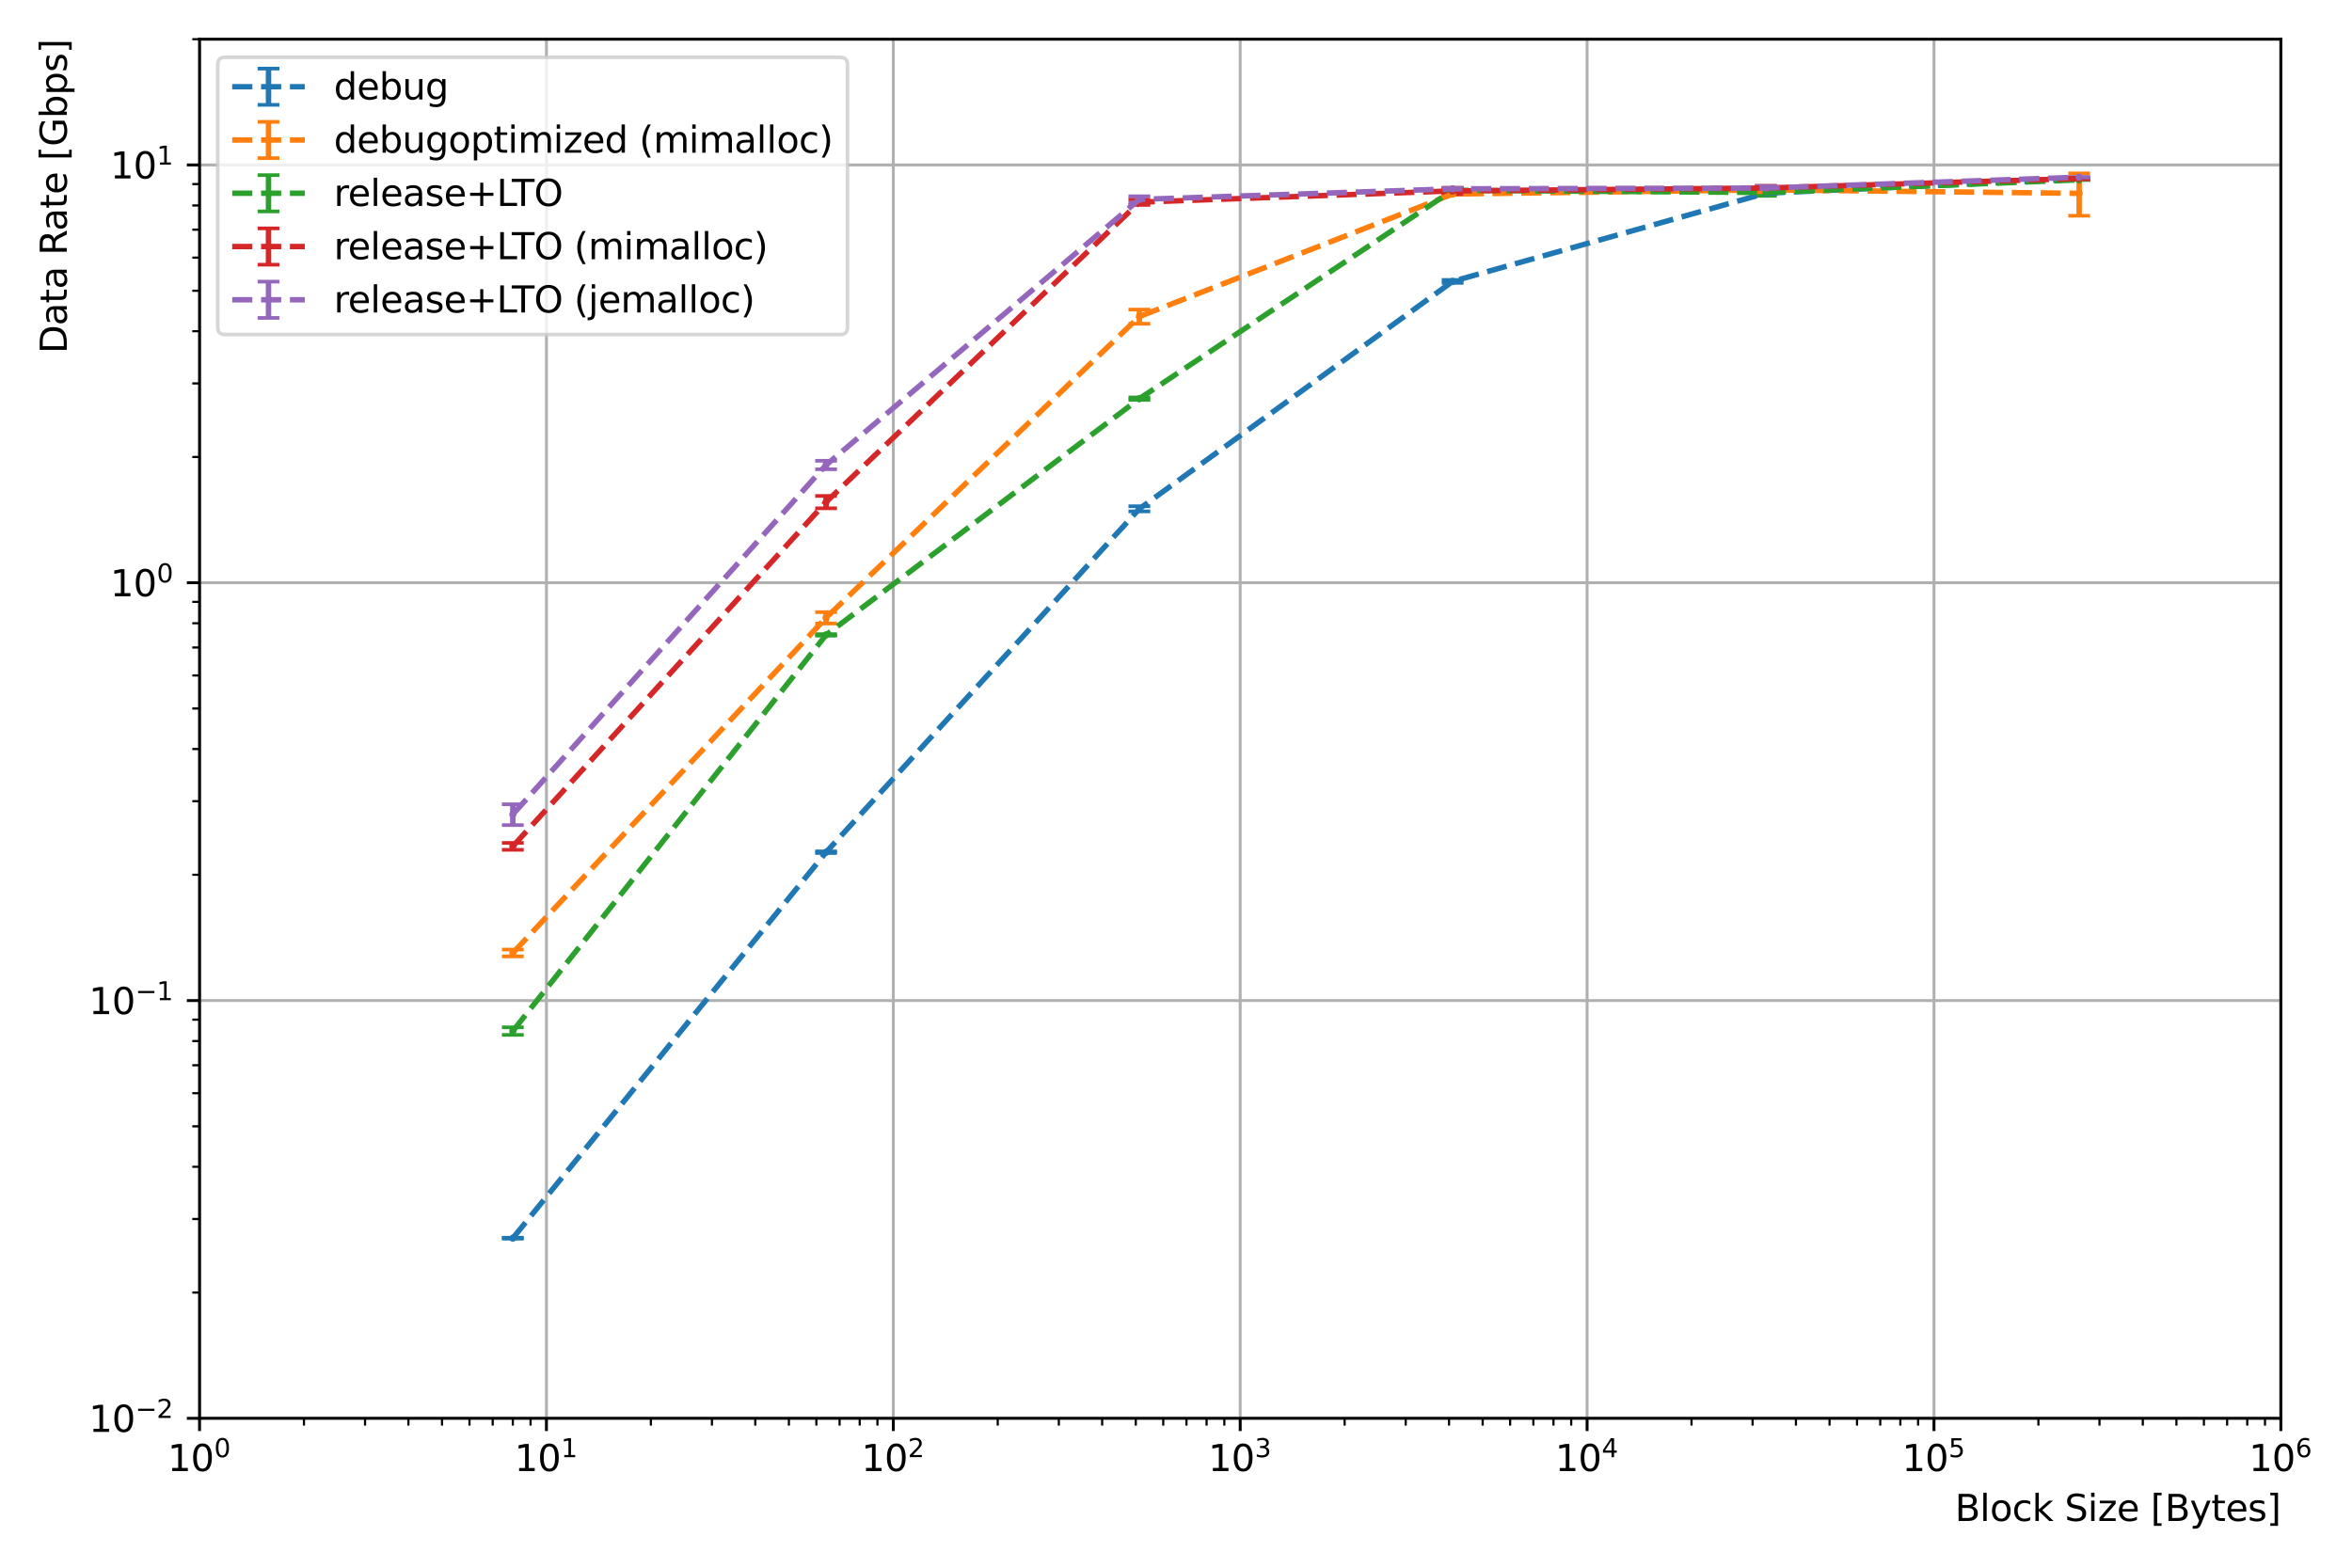 <?xml version="1.0" encoding="utf-8" standalone="no"?>
<!DOCTYPE svg PUBLIC "-//W3C//DTD SVG 1.1//EN"
  "http://www.w3.org/Graphics/SVG/1.1/DTD/svg11.dtd">
<svg xmlns:xlink="http://www.w3.org/1999/xlink" width="648pt" height="432pt" viewBox="0 0 648 432" xmlns="http://www.w3.org/2000/svg" version="1.1">
 <defs>
  <style type="text/css">*{stroke-linejoin: round; stroke-linecap: butt}</style>
 </defs>
 <g id="figure_1">
  <g id="patch_1">
   <path d="M 0 432
L 648 432
L 648 0
L 0 0
z
" style="fill: #ffffff"/>
  </g>
  <g id="axes_1">
   <g id="patch_2">
    <path d="M 54.978 390.844
L 628.4 390.844
L 628.4 10.8
L 54.978 10.8
z
" style="fill: #ffffff"/>
   </g>
   <g id="matplotlib.axis_1">
    <g id="xtick_1">
     <g id="line2d_1">
      <path d="M 54.978 390.844
L 54.978 10.8
" clip-path="url(#pb59b92981f)" style="fill: none; stroke: #b0b0b0; stroke-width: 0.8; stroke-linecap: square"/>
     </g>
     <g id="line2d_2">
      <defs>
       <path id="m2e3d269e2c" d="M 0 0
L 0 3.5
" style="stroke: #000000; stroke-width: 0.8"/>
      </defs>
      <g>
       <use xlink:href="#m2e3d269e2c" x="54.978" y="390.844" style="stroke: #000000; stroke-width: 0.8"/>
      </g>
     </g>
     <g id="text_1">
      <!-- $\mathdefault{10^{0}}$ -->
      <g transform="translate(46.178 405.442) scale(0.1 -0.1)">
       <defs>
        <path id="DejaVuSans-31" d="M 794 531
L 1825 531
L 1825 4091
L 703 3866
L 703 4441
L 1819 4666
L 2450 4666
L 2450 531
L 3481 531
L 3481 0
L 794 0
L 794 531
z
" transform="scale(0.016)"/>
        <path id="DejaVuSans-30" d="M 2034 4250
Q 1547 4250 1301 3770
Q 1056 3291 1056 2328
Q 1056 1369 1301 889
Q 1547 409 2034 409
Q 2525 409 2770 889
Q 3016 1369 3016 2328
Q 3016 3291 2770 3770
Q 2525 4250 2034 4250
z
M 2034 4750
Q 2819 4750 3233 4129
Q 3647 3509 3647 2328
Q 3647 1150 3233 529
Q 2819 -91 2034 -91
Q 1250 -91 836 529
Q 422 1150 422 2328
Q 422 3509 836 4129
Q 1250 4750 2034 4750
z
" transform="scale(0.016)"/>
       </defs>
       <use xlink:href="#DejaVuSans-31" transform="translate(0 0.766)"/>
       <use xlink:href="#DejaVuSans-30" transform="translate(63.623 0.766)"/>
       <use xlink:href="#DejaVuSans-30" transform="translate(128.203 39.047) scale(0.7)"/>
      </g>
     </g>
    </g>
    <g id="xtick_2">
     <g id="line2d_3">
      <path d="M 150.548 390.844
L 150.548 10.8
" clip-path="url(#pb59b92981f)" style="fill: none; stroke: #b0b0b0; stroke-width: 0.8; stroke-linecap: square"/>
     </g>
     <g id="line2d_4">
      <g>
       <use xlink:href="#m2e3d269e2c" x="150.548" y="390.844" style="stroke: #000000; stroke-width: 0.8"/>
      </g>
     </g>
     <g id="text_2">
      <!-- $\mathdefault{10^{1}}$ -->
      <g transform="translate(141.748 405.442) scale(0.1 -0.1)">
       <use xlink:href="#DejaVuSans-31" transform="translate(0 0.684)"/>
       <use xlink:href="#DejaVuSans-30" transform="translate(63.623 0.684)"/>
       <use xlink:href="#DejaVuSans-31" transform="translate(128.203 38.966) scale(0.7)"/>
      </g>
     </g>
    </g>
    <g id="xtick_3">
     <g id="line2d_5">
      <path d="M 246.119 390.844
L 246.119 10.8
" clip-path="url(#pb59b92981f)" style="fill: none; stroke: #b0b0b0; stroke-width: 0.8; stroke-linecap: square"/>
     </g>
     <g id="line2d_6">
      <g>
       <use xlink:href="#m2e3d269e2c" x="246.119" y="390.844" style="stroke: #000000; stroke-width: 0.8"/>
      </g>
     </g>
     <g id="text_3">
      <!-- $\mathdefault{10^{2}}$ -->
      <g transform="translate(237.319 405.442) scale(0.1 -0.1)">
       <defs>
        <path id="DejaVuSans-32" d="M 1228 531
L 3431 531
L 3431 0
L 469 0
L 469 531
Q 828 903 1448 1529
Q 2069 2156 2228 2338
Q 2531 2678 2651 2914
Q 2772 3150 2772 3378
Q 2772 3750 2511 3984
Q 2250 4219 1831 4219
Q 1534 4219 1204 4116
Q 875 4013 500 3803
L 500 4441
Q 881 4594 1212 4672
Q 1544 4750 1819 4750
Q 2544 4750 2975 4387
Q 3406 4025 3406 3419
Q 3406 3131 3298 2873
Q 3191 2616 2906 2266
Q 2828 2175 2409 1742
Q 1991 1309 1228 531
z
" transform="scale(0.016)"/>
       </defs>
       <use xlink:href="#DejaVuSans-31" transform="translate(0 0.766)"/>
       <use xlink:href="#DejaVuSans-30" transform="translate(63.623 0.766)"/>
       <use xlink:href="#DejaVuSans-32" transform="translate(128.203 39.047) scale(0.7)"/>
      </g>
     </g>
    </g>
    <g id="xtick_4">
     <g id="line2d_7">
      <path d="M 341.689 390.844
L 341.689 10.8
" clip-path="url(#pb59b92981f)" style="fill: none; stroke: #b0b0b0; stroke-width: 0.8; stroke-linecap: square"/>
     </g>
     <g id="line2d_8">
      <g>
       <use xlink:href="#m2e3d269e2c" x="341.689" y="390.844" style="stroke: #000000; stroke-width: 0.8"/>
      </g>
     </g>
     <g id="text_4">
      <!-- $\mathdefault{10^{3}}$ -->
      <g transform="translate(332.889 405.442) scale(0.1 -0.1)">
       <defs>
        <path id="DejaVuSans-33" d="M 2597 2516
Q 3050 2419 3304 2112
Q 3559 1806 3559 1356
Q 3559 666 3084 287
Q 2609 -91 1734 -91
Q 1441 -91 1130 -33
Q 819 25 488 141
L 488 750
Q 750 597 1062 519
Q 1375 441 1716 441
Q 2309 441 2620 675
Q 2931 909 2931 1356
Q 2931 1769 2642 2001
Q 2353 2234 1838 2234
L 1294 2234
L 1294 2753
L 1863 2753
Q 2328 2753 2575 2939
Q 2822 3125 2822 3475
Q 2822 3834 2567 4026
Q 2313 4219 1838 4219
Q 1578 4219 1281 4162
Q 984 4106 628 3988
L 628 4550
Q 988 4650 1302 4700
Q 1616 4750 1894 4750
Q 2613 4750 3031 4423
Q 3450 4097 3450 3541
Q 3450 3153 3228 2886
Q 3006 2619 2597 2516
z
" transform="scale(0.016)"/>
       </defs>
       <use xlink:href="#DejaVuSans-31" transform="translate(0 0.766)"/>
       <use xlink:href="#DejaVuSans-30" transform="translate(63.623 0.766)"/>
       <use xlink:href="#DejaVuSans-33" transform="translate(128.203 39.047) scale(0.7)"/>
      </g>
     </g>
    </g>
    <g id="xtick_5">
     <g id="line2d_9">
      <path d="M 437.259 390.844
L 437.259 10.8
" clip-path="url(#pb59b92981f)" style="fill: none; stroke: #b0b0b0; stroke-width: 0.8; stroke-linecap: square"/>
     </g>
     <g id="line2d_10">
      <g>
       <use xlink:href="#m2e3d269e2c" x="437.259" y="390.844" style="stroke: #000000; stroke-width: 0.8"/>
      </g>
     </g>
     <g id="text_5">
      <!-- $\mathdefault{10^{4}}$ -->
      <g transform="translate(428.459 405.442) scale(0.1 -0.1)">
       <defs>
        <path id="DejaVuSans-34" d="M 2419 4116
L 825 1625
L 2419 1625
L 2419 4116
z
M 2253 4666
L 3047 4666
L 3047 1625
L 3713 1625
L 3713 1100
L 3047 1100
L 3047 0
L 2419 0
L 2419 1100
L 313 1100
L 313 1709
L 2253 4666
z
" transform="scale(0.016)"/>
       </defs>
       <use xlink:href="#DejaVuSans-31" transform="translate(0 0.684)"/>
       <use xlink:href="#DejaVuSans-30" transform="translate(63.623 0.684)"/>
       <use xlink:href="#DejaVuSans-34" transform="translate(128.203 38.966) scale(0.7)"/>
      </g>
     </g>
    </g>
    <g id="xtick_6">
     <g id="line2d_11">
      <path d="M 532.83 390.844
L 532.83 10.8
" clip-path="url(#pb59b92981f)" style="fill: none; stroke: #b0b0b0; stroke-width: 0.8; stroke-linecap: square"/>
     </g>
     <g id="line2d_12">
      <g>
       <use xlink:href="#m2e3d269e2c" x="532.83" y="390.844" style="stroke: #000000; stroke-width: 0.8"/>
      </g>
     </g>
     <g id="text_6">
      <!-- $\mathdefault{10^{5}}$ -->
      <g transform="translate(524.03 405.442) scale(0.1 -0.1)">
       <defs>
        <path id="DejaVuSans-35" d="M 691 4666
L 3169 4666
L 3169 4134
L 1269 4134
L 1269 2991
Q 1406 3038 1543 3061
Q 1681 3084 1819 3084
Q 2600 3084 3056 2656
Q 3513 2228 3513 1497
Q 3513 744 3044 326
Q 2575 -91 1722 -91
Q 1428 -91 1123 -41
Q 819 9 494 109
L 494 744
Q 775 591 1075 516
Q 1375 441 1709 441
Q 2250 441 2565 725
Q 2881 1009 2881 1497
Q 2881 1984 2565 2268
Q 2250 2553 1709 2553
Q 1456 2553 1204 2497
Q 953 2441 691 2322
L 691 4666
z
" transform="scale(0.016)"/>
       </defs>
       <use xlink:href="#DejaVuSans-31" transform="translate(0 0.684)"/>
       <use xlink:href="#DejaVuSans-30" transform="translate(63.623 0.684)"/>
       <use xlink:href="#DejaVuSans-35" transform="translate(128.203 38.966) scale(0.7)"/>
      </g>
     </g>
    </g>
    <g id="xtick_7">
     <g id="line2d_13">
      <path d="M 628.4 390.844
L 628.4 10.8
" clip-path="url(#pb59b92981f)" style="fill: none; stroke: #b0b0b0; stroke-width: 0.8; stroke-linecap: square"/>
     </g>
     <g id="line2d_14">
      <g>
       <use xlink:href="#m2e3d269e2c" x="628.4" y="390.844" style="stroke: #000000; stroke-width: 0.8"/>
      </g>
     </g>
     <g id="text_7">
      <!-- $\mathdefault{10^{6}}$ -->
      <g transform="translate(619.6 405.442) scale(0.1 -0.1)">
       <defs>
        <path id="DejaVuSans-36" d="M 2113 2584
Q 1688 2584 1439 2293
Q 1191 2003 1191 1497
Q 1191 994 1439 701
Q 1688 409 2113 409
Q 2538 409 2786 701
Q 3034 994 3034 1497
Q 3034 2003 2786 2293
Q 2538 2584 2113 2584
z
M 3366 4563
L 3366 3988
Q 3128 4100 2886 4159
Q 2644 4219 2406 4219
Q 1781 4219 1451 3797
Q 1122 3375 1075 2522
Q 1259 2794 1537 2939
Q 1816 3084 2150 3084
Q 2853 3084 3261 2657
Q 3669 2231 3669 1497
Q 3669 778 3244 343
Q 2819 -91 2113 -91
Q 1303 -91 875 529
Q 447 1150 447 2328
Q 447 3434 972 4092
Q 1497 4750 2381 4750
Q 2619 4750 2861 4703
Q 3103 4656 3366 4563
z
" transform="scale(0.016)"/>
       </defs>
       <use xlink:href="#DejaVuSans-31" transform="translate(0 0.766)"/>
       <use xlink:href="#DejaVuSans-30" transform="translate(63.623 0.766)"/>
       <use xlink:href="#DejaVuSans-36" transform="translate(128.203 39.047) scale(0.7)"/>
      </g>
     </g>
    </g>
    <g id="xtick_8">
     <g id="line2d_15">
      <defs>
       <path id="m8d6dff7f2e" d="M 0 0
L 0 2
" style="stroke: #000000; stroke-width: 0.6"/>
      </defs>
      <g>
       <use xlink:href="#m8d6dff7f2e" x="83.748" y="390.844" style="stroke: #000000; stroke-width: 0.6"/>
      </g>
     </g>
    </g>
    <g id="xtick_9">
     <g id="line2d_16">
      <g>
       <use xlink:href="#m8d6dff7f2e" x="100.577" y="390.844" style="stroke: #000000; stroke-width: 0.6"/>
      </g>
     </g>
    </g>
    <g id="xtick_10">
     <g id="line2d_17">
      <g>
       <use xlink:href="#m8d6dff7f2e" x="112.517" y="390.844" style="stroke: #000000; stroke-width: 0.6"/>
      </g>
     </g>
    </g>
    <g id="xtick_11">
     <g id="line2d_18">
      <g>
       <use xlink:href="#m8d6dff7f2e" x="121.779" y="390.844" style="stroke: #000000; stroke-width: 0.6"/>
      </g>
     </g>
    </g>
    <g id="xtick_12">
     <g id="line2d_19">
      <g>
       <use xlink:href="#m8d6dff7f2e" x="129.346" y="390.844" style="stroke: #000000; stroke-width: 0.6"/>
      </g>
     </g>
    </g>
    <g id="xtick_13">
     <g id="line2d_20">
      <g>
       <use xlink:href="#m8d6dff7f2e" x="135.744" y="390.844" style="stroke: #000000; stroke-width: 0.6"/>
      </g>
     </g>
    </g>
    <g id="xtick_14">
     <g id="line2d_21">
      <g>
       <use xlink:href="#m8d6dff7f2e" x="141.287" y="390.844" style="stroke: #000000; stroke-width: 0.6"/>
      </g>
     </g>
    </g>
    <g id="xtick_15">
     <g id="line2d_22">
      <g>
       <use xlink:href="#m8d6dff7f2e" x="146.175" y="390.844" style="stroke: #000000; stroke-width: 0.6"/>
      </g>
     </g>
    </g>
    <g id="xtick_16">
     <g id="line2d_23">
      <g>
       <use xlink:href="#m8d6dff7f2e" x="179.318" y="390.844" style="stroke: #000000; stroke-width: 0.6"/>
      </g>
     </g>
    </g>
    <g id="xtick_17">
     <g id="line2d_24">
      <g>
       <use xlink:href="#m8d6dff7f2e" x="196.147" y="390.844" style="stroke: #000000; stroke-width: 0.6"/>
      </g>
     </g>
    </g>
    <g id="xtick_18">
     <g id="line2d_25">
      <g>
       <use xlink:href="#m8d6dff7f2e" x="208.087" y="390.844" style="stroke: #000000; stroke-width: 0.6"/>
      </g>
     </g>
    </g>
    <g id="xtick_19">
     <g id="line2d_26">
      <g>
       <use xlink:href="#m8d6dff7f2e" x="217.349" y="390.844" style="stroke: #000000; stroke-width: 0.6"/>
      </g>
     </g>
    </g>
    <g id="xtick_20">
     <g id="line2d_27">
      <g>
       <use xlink:href="#m8d6dff7f2e" x="224.917" y="390.844" style="stroke: #000000; stroke-width: 0.6"/>
      </g>
     </g>
    </g>
    <g id="xtick_21">
     <g id="line2d_28">
      <g>
       <use xlink:href="#m8d6dff7f2e" x="231.315" y="390.844" style="stroke: #000000; stroke-width: 0.6"/>
      </g>
     </g>
    </g>
    <g id="xtick_22">
     <g id="line2d_29">
      <g>
       <use xlink:href="#m8d6dff7f2e" x="236.857" y="390.844" style="stroke: #000000; stroke-width: 0.6"/>
      </g>
     </g>
    </g>
    <g id="xtick_23">
     <g id="line2d_30">
      <g>
       <use xlink:href="#m8d6dff7f2e" x="241.746" y="390.844" style="stroke: #000000; stroke-width: 0.6"/>
      </g>
     </g>
    </g>
    <g id="xtick_24">
     <g id="line2d_31">
      <g>
       <use xlink:href="#m8d6dff7f2e" x="274.888" y="390.844" style="stroke: #000000; stroke-width: 0.6"/>
      </g>
     </g>
    </g>
    <g id="xtick_25">
     <g id="line2d_32">
      <g>
       <use xlink:href="#m8d6dff7f2e" x="291.717" y="390.844" style="stroke: #000000; stroke-width: 0.6"/>
      </g>
     </g>
    </g>
    <g id="xtick_26">
     <g id="line2d_33">
      <g>
       <use xlink:href="#m8d6dff7f2e" x="303.658" y="390.844" style="stroke: #000000; stroke-width: 0.6"/>
      </g>
     </g>
    </g>
    <g id="xtick_27">
     <g id="line2d_34">
      <g>
       <use xlink:href="#m8d6dff7f2e" x="312.92" y="390.844" style="stroke: #000000; stroke-width: 0.6"/>
      </g>
     </g>
    </g>
    <g id="xtick_28">
     <g id="line2d_35">
      <g>
       <use xlink:href="#m8d6dff7f2e" x="320.487" y="390.844" style="stroke: #000000; stroke-width: 0.6"/>
      </g>
     </g>
    </g>
    <g id="xtick_29">
     <g id="line2d_36">
      <g>
       <use xlink:href="#m8d6dff7f2e" x="326.885" y="390.844" style="stroke: #000000; stroke-width: 0.6"/>
      </g>
     </g>
    </g>
    <g id="xtick_30">
     <g id="line2d_37">
      <g>
       <use xlink:href="#m8d6dff7f2e" x="332.427" y="390.844" style="stroke: #000000; stroke-width: 0.6"/>
      </g>
     </g>
    </g>
    <g id="xtick_31">
     <g id="line2d_38">
      <g>
       <use xlink:href="#m8d6dff7f2e" x="337.316" y="390.844" style="stroke: #000000; stroke-width: 0.6"/>
      </g>
     </g>
    </g>
    <g id="xtick_32">
     <g id="line2d_39">
      <g>
       <use xlink:href="#m8d6dff7f2e" x="370.459" y="390.844" style="stroke: #000000; stroke-width: 0.6"/>
      </g>
     </g>
    </g>
    <g id="xtick_33">
     <g id="line2d_40">
      <g>
       <use xlink:href="#m8d6dff7f2e" x="387.288" y="390.844" style="stroke: #000000; stroke-width: 0.6"/>
      </g>
     </g>
    </g>
    <g id="xtick_34">
     <g id="line2d_41">
      <g>
       <use xlink:href="#m8d6dff7f2e" x="399.228" y="390.844" style="stroke: #000000; stroke-width: 0.6"/>
      </g>
     </g>
    </g>
    <g id="xtick_35">
     <g id="line2d_42">
      <g>
       <use xlink:href="#m8d6dff7f2e" x="408.49" y="390.844" style="stroke: #000000; stroke-width: 0.6"/>
      </g>
     </g>
    </g>
    <g id="xtick_36">
     <g id="line2d_43">
      <g>
       <use xlink:href="#m8d6dff7f2e" x="416.057" y="390.844" style="stroke: #000000; stroke-width: 0.6"/>
      </g>
     </g>
    </g>
    <g id="xtick_37">
     <g id="line2d_44">
      <g>
       <use xlink:href="#m8d6dff7f2e" x="422.455" y="390.844" style="stroke: #000000; stroke-width: 0.6"/>
      </g>
     </g>
    </g>
    <g id="xtick_38">
     <g id="line2d_45">
      <g>
       <use xlink:href="#m8d6dff7f2e" x="427.998" y="390.844" style="stroke: #000000; stroke-width: 0.6"/>
      </g>
     </g>
    </g>
    <g id="xtick_39">
     <g id="line2d_46">
      <g>
       <use xlink:href="#m8d6dff7f2e" x="432.886" y="390.844" style="stroke: #000000; stroke-width: 0.6"/>
      </g>
     </g>
    </g>
    <g id="xtick_40">
     <g id="line2d_47">
      <g>
       <use xlink:href="#m8d6dff7f2e" x="466.029" y="390.844" style="stroke: #000000; stroke-width: 0.6"/>
      </g>
     </g>
    </g>
    <g id="xtick_41">
     <g id="line2d_48">
      <g>
       <use xlink:href="#m8d6dff7f2e" x="482.858" y="390.844" style="stroke: #000000; stroke-width: 0.6"/>
      </g>
     </g>
    </g>
    <g id="xtick_42">
     <g id="line2d_49">
      <g>
       <use xlink:href="#m8d6dff7f2e" x="494.798" y="390.844" style="stroke: #000000; stroke-width: 0.6"/>
      </g>
     </g>
    </g>
    <g id="xtick_43">
     <g id="line2d_50">
      <g>
       <use xlink:href="#m8d6dff7f2e" x="504.06" y="390.844" style="stroke: #000000; stroke-width: 0.6"/>
      </g>
     </g>
    </g>
    <g id="xtick_44">
     <g id="line2d_51">
      <g>
       <use xlink:href="#m8d6dff7f2e" x="511.628" y="390.844" style="stroke: #000000; stroke-width: 0.6"/>
      </g>
     </g>
    </g>
    <g id="xtick_45">
     <g id="line2d_52">
      <g>
       <use xlink:href="#m8d6dff7f2e" x="518.026" y="390.844" style="stroke: #000000; stroke-width: 0.6"/>
      </g>
     </g>
    </g>
    <g id="xtick_46">
     <g id="line2d_53">
      <g>
       <use xlink:href="#m8d6dff7f2e" x="523.568" y="390.844" style="stroke: #000000; stroke-width: 0.6"/>
      </g>
     </g>
    </g>
    <g id="xtick_47">
     <g id="line2d_54">
      <g>
       <use xlink:href="#m8d6dff7f2e" x="528.457" y="390.844" style="stroke: #000000; stroke-width: 0.6"/>
      </g>
     </g>
    </g>
    <g id="xtick_48">
     <g id="line2d_55">
      <g>
       <use xlink:href="#m8d6dff7f2e" x="561.599" y="390.844" style="stroke: #000000; stroke-width: 0.6"/>
      </g>
     </g>
    </g>
    <g id="xtick_49">
     <g id="line2d_56">
      <g>
       <use xlink:href="#m8d6dff7f2e" x="578.428" y="390.844" style="stroke: #000000; stroke-width: 0.6"/>
      </g>
     </g>
    </g>
    <g id="xtick_50">
     <g id="line2d_57">
      <g>
       <use xlink:href="#m8d6dff7f2e" x="590.369" y="390.844" style="stroke: #000000; stroke-width: 0.6"/>
      </g>
     </g>
    </g>
    <g id="xtick_51">
     <g id="line2d_58">
      <g>
       <use xlink:href="#m8d6dff7f2e" x="599.63" y="390.844" style="stroke: #000000; stroke-width: 0.6"/>
      </g>
     </g>
    </g>
    <g id="xtick_52">
     <g id="line2d_59">
      <g>
       <use xlink:href="#m8d6dff7f2e" x="607.198" y="390.844" style="stroke: #000000; stroke-width: 0.6"/>
      </g>
     </g>
    </g>
    <g id="xtick_53">
     <g id="line2d_60">
      <g>
       <use xlink:href="#m8d6dff7f2e" x="613.596" y="390.844" style="stroke: #000000; stroke-width: 0.6"/>
      </g>
     </g>
    </g>
    <g id="xtick_54">
     <g id="line2d_61">
      <g>
       <use xlink:href="#m8d6dff7f2e" x="619.138" y="390.844" style="stroke: #000000; stroke-width: 0.6"/>
      </g>
     </g>
    </g>
    <g id="xtick_55">
     <g id="line2d_62">
      <g>
       <use xlink:href="#m8d6dff7f2e" x="624.027" y="390.844" style="stroke: #000000; stroke-width: 0.6"/>
      </g>
     </g>
    </g>
    <g id="text_8">
     <!-- Block Size [Bytes] -->
     <g transform="translate(538.603 419.12) scale(0.1 -0.1)">
      <defs>
       <path id="DejaVuSans-42" d="M 1259 2228
L 1259 519
L 2272 519
Q 2781 519 3026 730
Q 3272 941 3272 1375
Q 3272 1813 3026 2020
Q 2781 2228 2272 2228
L 1259 2228
z
M 1259 4147
L 1259 2741
L 2194 2741
Q 2656 2741 2882 2914
Q 3109 3088 3109 3444
Q 3109 3797 2882 3972
Q 2656 4147 2194 4147
L 1259 4147
z
M 628 4666
L 2241 4666
Q 2963 4666 3353 4366
Q 3744 4066 3744 3513
Q 3744 3084 3544 2831
Q 3344 2578 2956 2516
Q 3422 2416 3680 2098
Q 3938 1781 3938 1306
Q 3938 681 3513 340
Q 3088 0 2303 0
L 628 0
L 628 4666
z
" transform="scale(0.016)"/>
       <path id="DejaVuSans-6c" d="M 603 4863
L 1178 4863
L 1178 0
L 603 0
L 603 4863
z
" transform="scale(0.016)"/>
       <path id="DejaVuSans-6f" d="M 1959 3097
Q 1497 3097 1228 2736
Q 959 2375 959 1747
Q 959 1119 1226 758
Q 1494 397 1959 397
Q 2419 397 2687 759
Q 2956 1122 2956 1747
Q 2956 2369 2687 2733
Q 2419 3097 1959 3097
z
M 1959 3584
Q 2709 3584 3137 3096
Q 3566 2609 3566 1747
Q 3566 888 3137 398
Q 2709 -91 1959 -91
Q 1206 -91 779 398
Q 353 888 353 1747
Q 353 2609 779 3096
Q 1206 3584 1959 3584
z
" transform="scale(0.016)"/>
       <path id="DejaVuSans-63" d="M 3122 3366
L 3122 2828
Q 2878 2963 2633 3030
Q 2388 3097 2138 3097
Q 1578 3097 1268 2742
Q 959 2388 959 1747
Q 959 1106 1268 751
Q 1578 397 2138 397
Q 2388 397 2633 464
Q 2878 531 3122 666
L 3122 134
Q 2881 22 2623 -34
Q 2366 -91 2075 -91
Q 1284 -91 818 406
Q 353 903 353 1747
Q 353 2603 823 3093
Q 1294 3584 2113 3584
Q 2378 3584 2631 3529
Q 2884 3475 3122 3366
z
" transform="scale(0.016)"/>
       <path id="DejaVuSans-6b" d="M 581 4863
L 1159 4863
L 1159 1991
L 2875 3500
L 3609 3500
L 1753 1863
L 3688 0
L 2938 0
L 1159 1709
L 1159 0
L 581 0
L 581 4863
z
" transform="scale(0.016)"/>
       <path id="DejaVuSans-20" transform="scale(0.016)"/>
       <path id="DejaVuSans-53" d="M 3425 4513
L 3425 3897
Q 3066 4069 2747 4153
Q 2428 4238 2131 4238
Q 1616 4238 1336 4038
Q 1056 3838 1056 3469
Q 1056 3159 1242 3001
Q 1428 2844 1947 2747
L 2328 2669
Q 3034 2534 3370 2195
Q 3706 1856 3706 1288
Q 3706 609 3251 259
Q 2797 -91 1919 -91
Q 1588 -91 1214 -16
Q 841 59 441 206
L 441 856
Q 825 641 1194 531
Q 1563 422 1919 422
Q 2459 422 2753 634
Q 3047 847 3047 1241
Q 3047 1584 2836 1778
Q 2625 1972 2144 2069
L 1759 2144
Q 1053 2284 737 2584
Q 422 2884 422 3419
Q 422 4038 858 4394
Q 1294 4750 2059 4750
Q 2388 4750 2728 4690
Q 3069 4631 3425 4513
z
" transform="scale(0.016)"/>
       <path id="DejaVuSans-69" d="M 603 3500
L 1178 3500
L 1178 0
L 603 0
L 603 3500
z
M 603 4863
L 1178 4863
L 1178 4134
L 603 4134
L 603 4863
z
" transform="scale(0.016)"/>
       <path id="DejaVuSans-7a" d="M 353 3500
L 3084 3500
L 3084 2975
L 922 459
L 3084 459
L 3084 0
L 275 0
L 275 525
L 2438 3041
L 353 3041
L 353 3500
z
" transform="scale(0.016)"/>
       <path id="DejaVuSans-65" d="M 3597 1894
L 3597 1613
L 953 1613
Q 991 1019 1311 708
Q 1631 397 2203 397
Q 2534 397 2845 478
Q 3156 559 3463 722
L 3463 178
Q 3153 47 2828 -22
Q 2503 -91 2169 -91
Q 1331 -91 842 396
Q 353 884 353 1716
Q 353 2575 817 3079
Q 1281 3584 2069 3584
Q 2775 3584 3186 3129
Q 3597 2675 3597 1894
z
M 3022 2063
Q 3016 2534 2758 2815
Q 2500 3097 2075 3097
Q 1594 3097 1305 2825
Q 1016 2553 972 2059
L 3022 2063
z
" transform="scale(0.016)"/>
       <path id="DejaVuSans-5b" d="M 550 4863
L 1875 4863
L 1875 4416
L 1125 4416
L 1125 -397
L 1875 -397
L 1875 -844
L 550 -844
L 550 4863
z
" transform="scale(0.016)"/>
       <path id="DejaVuSans-79" d="M 2059 -325
Q 1816 -950 1584 -1140
Q 1353 -1331 966 -1331
L 506 -1331
L 506 -850
L 844 -850
Q 1081 -850 1212 -737
Q 1344 -625 1503 -206
L 1606 56
L 191 3500
L 800 3500
L 1894 763
L 2988 3500
L 3597 3500
L 2059 -325
z
" transform="scale(0.016)"/>
       <path id="DejaVuSans-74" d="M 1172 4494
L 1172 3500
L 2356 3500
L 2356 3053
L 1172 3053
L 1172 1153
Q 1172 725 1289 603
Q 1406 481 1766 481
L 2356 481
L 2356 0
L 1766 0
Q 1100 0 847 248
Q 594 497 594 1153
L 594 3053
L 172 3053
L 172 3500
L 594 3500
L 594 4494
L 1172 4494
z
" transform="scale(0.016)"/>
       <path id="DejaVuSans-73" d="M 2834 3397
L 2834 2853
Q 2591 2978 2328 3040
Q 2066 3103 1784 3103
Q 1356 3103 1142 2972
Q 928 2841 928 2578
Q 928 2378 1081 2264
Q 1234 2150 1697 2047
L 1894 2003
Q 2506 1872 2764 1633
Q 3022 1394 3022 966
Q 3022 478 2636 193
Q 2250 -91 1575 -91
Q 1294 -91 989 -36
Q 684 19 347 128
L 347 722
Q 666 556 975 473
Q 1284 391 1588 391
Q 1994 391 2212 530
Q 2431 669 2431 922
Q 2431 1156 2273 1281
Q 2116 1406 1581 1522
L 1381 1569
Q 847 1681 609 1914
Q 372 2147 372 2553
Q 372 3047 722 3315
Q 1072 3584 1716 3584
Q 2034 3584 2315 3537
Q 2597 3491 2834 3397
z
" transform="scale(0.016)"/>
       <path id="DejaVuSans-5d" d="M 1947 4863
L 1947 -844
L 622 -844
L 622 -397
L 1369 -397
L 1369 4416
L 622 4416
L 622 4863
L 1947 4863
z
" transform="scale(0.016)"/>
      </defs>
      <use xlink:href="#DejaVuSans-42"/>
      <use xlink:href="#DejaVuSans-6c" transform="translate(68.604 0)"/>
      <use xlink:href="#DejaVuSans-6f" transform="translate(96.387 0)"/>
      <use xlink:href="#DejaVuSans-63" transform="translate(157.568 0)"/>
      <use xlink:href="#DejaVuSans-6b" transform="translate(212.549 0)"/>
      <use xlink:href="#DejaVuSans-20" transform="translate(270.459 0)"/>
      <use xlink:href="#DejaVuSans-53" transform="translate(302.246 0)"/>
      <use xlink:href="#DejaVuSans-69" transform="translate(365.723 0)"/>
      <use xlink:href="#DejaVuSans-7a" transform="translate(393.506 0)"/>
      <use xlink:href="#DejaVuSans-65" transform="translate(445.996 0)"/>
      <use xlink:href="#DejaVuSans-20" transform="translate(507.52 0)"/>
      <use xlink:href="#DejaVuSans-5b" transform="translate(539.307 0)"/>
      <use xlink:href="#DejaVuSans-42" transform="translate(578.32 0)"/>
      <use xlink:href="#DejaVuSans-79" transform="translate(646.924 0)"/>
      <use xlink:href="#DejaVuSans-74" transform="translate(706.104 0)"/>
      <use xlink:href="#DejaVuSans-65" transform="translate(745.312 0)"/>
      <use xlink:href="#DejaVuSans-73" transform="translate(806.836 0)"/>
      <use xlink:href="#DejaVuSans-5d" transform="translate(858.936 0)"/>
     </g>
    </g>
   </g>
   <g id="matplotlib.axis_2">
    <g id="ytick_1">
     <g id="line2d_63">
      <path d="M 54.978 390.844
L 628.4 390.844
" clip-path="url(#pb59b92981f)" style="fill: none; stroke: #b0b0b0; stroke-width: 0.8; stroke-linecap: square"/>
     </g>
     <g id="line2d_64">
      <defs>
       <path id="me1f46d6e48" d="M 0 0
L -3.5 0
" style="stroke: #000000; stroke-width: 0.8"/>
      </defs>
      <g>
       <use xlink:href="#me1f46d6e48" x="54.978" y="390.844" style="stroke: #000000; stroke-width: 0.8"/>
      </g>
     </g>
     <g id="text_9">
      <!-- $\mathdefault{10^{-2}}$ -->
      <g transform="translate(24.478 394.643) scale(0.1 -0.1)">
       <defs>
        <path id="DejaVuSans-2212" d="M 678 2272
L 4684 2272
L 4684 1741
L 678 1741
L 678 2272
z
" transform="scale(0.016)"/>
       </defs>
       <use xlink:href="#DejaVuSans-31" transform="translate(0 0.766)"/>
       <use xlink:href="#DejaVuSans-30" transform="translate(63.623 0.766)"/>
       <use xlink:href="#DejaVuSans-2212" transform="translate(128.203 39.047) scale(0.7)"/>
       <use xlink:href="#DejaVuSans-32" transform="translate(186.855 39.047) scale(0.7)"/>
      </g>
     </g>
    </g>
    <g id="ytick_2">
     <g id="line2d_65">
      <path d="M 54.978 275.715
L 628.4 275.715
" clip-path="url(#pb59b92981f)" style="fill: none; stroke: #b0b0b0; stroke-width: 0.8; stroke-linecap: square"/>
     </g>
     <g id="line2d_66">
      <g>
       <use xlink:href="#me1f46d6e48" x="54.978" y="275.715" style="stroke: #000000; stroke-width: 0.8"/>
      </g>
     </g>
     <g id="text_10">
      <!-- $\mathdefault{10^{-1}}$ -->
      <g transform="translate(24.478 279.514) scale(0.1 -0.1)">
       <use xlink:href="#DejaVuSans-31" transform="translate(0 0.684)"/>
       <use xlink:href="#DejaVuSans-30" transform="translate(63.623 0.684)"/>
       <use xlink:href="#DejaVuSans-2212" transform="translate(128.203 38.966) scale(0.7)"/>
       <use xlink:href="#DejaVuSans-31" transform="translate(186.855 38.966) scale(0.7)"/>
      </g>
     </g>
    </g>
    <g id="ytick_3">
     <g id="line2d_67">
      <path d="M 54.978 160.586
L 628.4 160.586
" clip-path="url(#pb59b92981f)" style="fill: none; stroke: #b0b0b0; stroke-width: 0.8; stroke-linecap: square"/>
     </g>
     <g id="line2d_68">
      <g>
       <use xlink:href="#me1f46d6e48" x="54.978" y="160.586" style="stroke: #000000; stroke-width: 0.8"/>
      </g>
     </g>
     <g id="text_11">
      <!-- $\mathdefault{10^{0}}$ -->
      <g transform="translate(30.378 164.385) scale(0.1 -0.1)">
       <use xlink:href="#DejaVuSans-31" transform="translate(0 0.766)"/>
       <use xlink:href="#DejaVuSans-30" transform="translate(63.623 0.766)"/>
       <use xlink:href="#DejaVuSans-30" transform="translate(128.203 39.047) scale(0.7)"/>
      </g>
     </g>
    </g>
    <g id="ytick_4">
     <g id="line2d_69">
      <path d="M 54.978 45.457
L 628.4 45.457
" clip-path="url(#pb59b92981f)" style="fill: none; stroke: #b0b0b0; stroke-width: 0.8; stroke-linecap: square"/>
     </g>
     <g id="line2d_70">
      <g>
       <use xlink:href="#me1f46d6e48" x="54.978" y="45.457" style="stroke: #000000; stroke-width: 0.8"/>
      </g>
     </g>
     <g id="text_12">
      <!-- $\mathdefault{10^{1}}$ -->
      <g transform="translate(30.378 49.256) scale(0.1 -0.1)">
       <use xlink:href="#DejaVuSans-31" transform="translate(0 0.684)"/>
       <use xlink:href="#DejaVuSans-30" transform="translate(63.623 0.684)"/>
       <use xlink:href="#DejaVuSans-31" transform="translate(128.203 38.966) scale(0.7)"/>
      </g>
     </g>
    </g>
    <g id="ytick_5">
     <g id="line2d_71">
      <defs>
       <path id="mc49c957ac0" d="M 0 0
L -2 0
" style="stroke: #000000; stroke-width: 0.6"/>
      </defs>
      <g>
       <use xlink:href="#mc49c957ac0" x="54.978" y="356.187" style="stroke: #000000; stroke-width: 0.6"/>
      </g>
     </g>
    </g>
    <g id="ytick_6">
     <g id="line2d_72">
      <g>
       <use xlink:href="#mc49c957ac0" x="54.978" y="335.913" style="stroke: #000000; stroke-width: 0.6"/>
      </g>
     </g>
    </g>
    <g id="ytick_7">
     <g id="line2d_73">
      <g>
       <use xlink:href="#mc49c957ac0" x="54.978" y="321.529" style="stroke: #000000; stroke-width: 0.6"/>
      </g>
     </g>
    </g>
    <g id="ytick_8">
     <g id="line2d_74">
      <g>
       <use xlink:href="#mc49c957ac0" x="54.978" y="310.372" style="stroke: #000000; stroke-width: 0.6"/>
      </g>
     </g>
    </g>
    <g id="ytick_9">
     <g id="line2d_75">
      <g>
       <use xlink:href="#mc49c957ac0" x="54.978" y="301.256" style="stroke: #000000; stroke-width: 0.6"/>
      </g>
     </g>
    </g>
    <g id="ytick_10">
     <g id="line2d_76">
      <g>
       <use xlink:href="#mc49c957ac0" x="54.978" y="293.549" style="stroke: #000000; stroke-width: 0.6"/>
      </g>
     </g>
    </g>
    <g id="ytick_11">
     <g id="line2d_77">
      <g>
       <use xlink:href="#mc49c957ac0" x="54.978" y="286.872" style="stroke: #000000; stroke-width: 0.6"/>
      </g>
     </g>
    </g>
    <g id="ytick_12">
     <g id="line2d_78">
      <g>
       <use xlink:href="#mc49c957ac0" x="54.978" y="280.983" style="stroke: #000000; stroke-width: 0.6"/>
      </g>
     </g>
    </g>
    <g id="ytick_13">
     <g id="line2d_79">
      <g>
       <use xlink:href="#mc49c957ac0" x="54.978" y="241.058" style="stroke: #000000; stroke-width: 0.6"/>
      </g>
     </g>
    </g>
    <g id="ytick_14">
     <g id="line2d_80">
      <g>
       <use xlink:href="#mc49c957ac0" x="54.978" y="220.784" style="stroke: #000000; stroke-width: 0.6"/>
      </g>
     </g>
    </g>
    <g id="ytick_15">
     <g id="line2d_81">
      <g>
       <use xlink:href="#mc49c957ac0" x="54.978" y="206.4" style="stroke: #000000; stroke-width: 0.6"/>
      </g>
     </g>
    </g>
    <g id="ytick_16">
     <g id="line2d_82">
      <g>
       <use xlink:href="#mc49c957ac0" x="54.978" y="195.243" style="stroke: #000000; stroke-width: 0.6"/>
      </g>
     </g>
    </g>
    <g id="ytick_17">
     <g id="line2d_83">
      <g>
       <use xlink:href="#mc49c957ac0" x="54.978" y="186.127" style="stroke: #000000; stroke-width: 0.6"/>
      </g>
     </g>
    </g>
    <g id="ytick_18">
     <g id="line2d_84">
      <g>
       <use xlink:href="#mc49c957ac0" x="54.978" y="178.42" style="stroke: #000000; stroke-width: 0.6"/>
      </g>
     </g>
    </g>
    <g id="ytick_19">
     <g id="line2d_85">
      <g>
       <use xlink:href="#mc49c957ac0" x="54.978" y="171.743" style="stroke: #000000; stroke-width: 0.6"/>
      </g>
     </g>
    </g>
    <g id="ytick_20">
     <g id="line2d_86">
      <g>
       <use xlink:href="#mc49c957ac0" x="54.978" y="165.854" style="stroke: #000000; stroke-width: 0.6"/>
      </g>
     </g>
    </g>
    <g id="ytick_21">
     <g id="line2d_87">
      <g>
       <use xlink:href="#mc49c957ac0" x="54.978" y="125.929" style="stroke: #000000; stroke-width: 0.6"/>
      </g>
     </g>
    </g>
    <g id="ytick_22">
     <g id="line2d_88">
      <g>
       <use xlink:href="#mc49c957ac0" x="54.978" y="105.656" style="stroke: #000000; stroke-width: 0.6"/>
      </g>
     </g>
    </g>
    <g id="ytick_23">
     <g id="line2d_89">
      <g>
       <use xlink:href="#mc49c957ac0" x="54.978" y="91.272" style="stroke: #000000; stroke-width: 0.6"/>
      </g>
     </g>
    </g>
    <g id="ytick_24">
     <g id="line2d_90">
      <g>
       <use xlink:href="#mc49c957ac0" x="54.978" y="80.114" style="stroke: #000000; stroke-width: 0.6"/>
      </g>
     </g>
    </g>
    <g id="ytick_25">
     <g id="line2d_91">
      <g>
       <use xlink:href="#mc49c957ac0" x="54.978" y="70.998" style="stroke: #000000; stroke-width: 0.6"/>
      </g>
     </g>
    </g>
    <g id="ytick_26">
     <g id="line2d_92">
      <g>
       <use xlink:href="#mc49c957ac0" x="54.978" y="63.291" style="stroke: #000000; stroke-width: 0.6"/>
      </g>
     </g>
    </g>
    <g id="ytick_27">
     <g id="line2d_93">
      <g>
       <use xlink:href="#mc49c957ac0" x="54.978" y="56.614" style="stroke: #000000; stroke-width: 0.6"/>
      </g>
     </g>
    </g>
    <g id="ytick_28">
     <g id="line2d_94">
      <g>
       <use xlink:href="#mc49c957ac0" x="54.978" y="50.725" style="stroke: #000000; stroke-width: 0.6"/>
      </g>
     </g>
    </g>
    <g id="ytick_29">
     <g id="line2d_95">
      <g>
       <use xlink:href="#mc49c957ac0" x="54.978" y="10.8" style="stroke: #000000; stroke-width: 0.6"/>
      </g>
     </g>
    </g>
    <g id="text_13">
     <!-- Data Rate [Gbps] -->
     <g transform="translate(18.398 97.416) rotate(-90) scale(0.1 -0.1)">
      <defs>
       <path id="DejaVuSans-44" d="M 1259 4147
L 1259 519
L 2022 519
Q 2988 519 3436 956
Q 3884 1394 3884 2338
Q 3884 3275 3436 3711
Q 2988 4147 2022 4147
L 1259 4147
z
M 628 4666
L 1925 4666
Q 3281 4666 3915 4102
Q 4550 3538 4550 2338
Q 4550 1131 3912 565
Q 3275 0 1925 0
L 628 0
L 628 4666
z
" transform="scale(0.016)"/>
       <path id="DejaVuSans-61" d="M 2194 1759
Q 1497 1759 1228 1600
Q 959 1441 959 1056
Q 959 750 1161 570
Q 1363 391 1709 391
Q 2188 391 2477 730
Q 2766 1069 2766 1631
L 2766 1759
L 2194 1759
z
M 3341 1997
L 3341 0
L 2766 0
L 2766 531
Q 2569 213 2275 61
Q 1981 -91 1556 -91
Q 1019 -91 701 211
Q 384 513 384 1019
Q 384 1609 779 1909
Q 1175 2209 1959 2209
L 2766 2209
L 2766 2266
Q 2766 2663 2505 2880
Q 2244 3097 1772 3097
Q 1472 3097 1187 3025
Q 903 2953 641 2809
L 641 3341
Q 956 3463 1253 3523
Q 1550 3584 1831 3584
Q 2591 3584 2966 3190
Q 3341 2797 3341 1997
z
" transform="scale(0.016)"/>
       <path id="DejaVuSans-52" d="M 2841 2188
Q 3044 2119 3236 1894
Q 3428 1669 3622 1275
L 4263 0
L 3584 0
L 2988 1197
Q 2756 1666 2539 1819
Q 2322 1972 1947 1972
L 1259 1972
L 1259 0
L 628 0
L 628 4666
L 2053 4666
Q 2853 4666 3247 4331
Q 3641 3997 3641 3322
Q 3641 2881 3436 2590
Q 3231 2300 2841 2188
z
M 1259 4147
L 1259 2491
L 2053 2491
Q 2509 2491 2742 2702
Q 2975 2913 2975 3322
Q 2975 3731 2742 3939
Q 2509 4147 2053 4147
L 1259 4147
z
" transform="scale(0.016)"/>
       <path id="DejaVuSans-47" d="M 3809 666
L 3809 1919
L 2778 1919
L 2778 2438
L 4434 2438
L 4434 434
Q 4069 175 3628 42
Q 3188 -91 2688 -91
Q 1594 -91 976 548
Q 359 1188 359 2328
Q 359 3472 976 4111
Q 1594 4750 2688 4750
Q 3144 4750 3555 4637
Q 3966 4525 4313 4306
L 4313 3634
Q 3963 3931 3569 4081
Q 3175 4231 2741 4231
Q 1884 4231 1454 3753
Q 1025 3275 1025 2328
Q 1025 1384 1454 906
Q 1884 428 2741 428
Q 3075 428 3337 486
Q 3600 544 3809 666
z
" transform="scale(0.016)"/>
       <path id="DejaVuSans-62" d="M 3116 1747
Q 3116 2381 2855 2742
Q 2594 3103 2138 3103
Q 1681 3103 1420 2742
Q 1159 2381 1159 1747
Q 1159 1113 1420 752
Q 1681 391 2138 391
Q 2594 391 2855 752
Q 3116 1113 3116 1747
z
M 1159 2969
Q 1341 3281 1617 3432
Q 1894 3584 2278 3584
Q 2916 3584 3314 3078
Q 3713 2572 3713 1747
Q 3713 922 3314 415
Q 2916 -91 2278 -91
Q 1894 -91 1617 61
Q 1341 213 1159 525
L 1159 0
L 581 0
L 581 4863
L 1159 4863
L 1159 2969
z
" transform="scale(0.016)"/>
       <path id="DejaVuSans-70" d="M 1159 525
L 1159 -1331
L 581 -1331
L 581 3500
L 1159 3500
L 1159 2969
Q 1341 3281 1617 3432
Q 1894 3584 2278 3584
Q 2916 3584 3314 3078
Q 3713 2572 3713 1747
Q 3713 922 3314 415
Q 2916 -91 2278 -91
Q 1894 -91 1617 61
Q 1341 213 1159 525
z
M 3116 1747
Q 3116 2381 2855 2742
Q 2594 3103 2138 3103
Q 1681 3103 1420 2742
Q 1159 2381 1159 1747
Q 1159 1113 1420 752
Q 1681 391 2138 391
Q 2594 391 2855 752
Q 3116 1113 3116 1747
z
" transform="scale(0.016)"/>
      </defs>
      <use xlink:href="#DejaVuSans-44"/>
      <use xlink:href="#DejaVuSans-61" transform="translate(77.002 0)"/>
      <use xlink:href="#DejaVuSans-74" transform="translate(138.281 0)"/>
      <use xlink:href="#DejaVuSans-61" transform="translate(177.49 0)"/>
      <use xlink:href="#DejaVuSans-20" transform="translate(238.77 0)"/>
      <use xlink:href="#DejaVuSans-52" transform="translate(270.557 0)"/>
      <use xlink:href="#DejaVuSans-61" transform="translate(337.789 0)"/>
      <use xlink:href="#DejaVuSans-74" transform="translate(399.068 0)"/>
      <use xlink:href="#DejaVuSans-65" transform="translate(438.277 0)"/>
      <use xlink:href="#DejaVuSans-20" transform="translate(499.801 0)"/>
      <use xlink:href="#DejaVuSans-5b" transform="translate(531.588 0)"/>
      <use xlink:href="#DejaVuSans-47" transform="translate(570.602 0)"/>
      <use xlink:href="#DejaVuSans-62" transform="translate(648.092 0)"/>
      <use xlink:href="#DejaVuSans-70" transform="translate(711.568 0)"/>
      <use xlink:href="#DejaVuSans-73" transform="translate(775.045 0)"/>
      <use xlink:href="#DejaVuSans-5d" transform="translate(827.145 0)"/>
     </g>
    </g>
   </g>
   <g id="LineCollection_1">
    <path d="M 141.287 341.327
L 141.287 341.066
" clip-path="url(#pb59b92981f)" style="fill: none; stroke: #1f77b4; stroke-width: 1.5"/>
    <path d="M 227.595 235.065
L 227.595 234.617
" clip-path="url(#pb59b92981f)" style="fill: none; stroke: #1f77b4; stroke-width: 1.5"/>
    <path d="M 313.904 140.923
L 313.904 139.499
" clip-path="url(#pb59b92981f)" style="fill: none; stroke: #1f77b4; stroke-width: 1.5"/>
    <path d="M 400.212 77.943
L 400.212 77.136
" clip-path="url(#pb59b92981f)" style="fill: none; stroke: #1f77b4; stroke-width: 1.5"/>
    <path d="M 486.521 53.491
L 486.521 52.979
" clip-path="url(#pb59b92981f)" style="fill: none; stroke: #1f77b4; stroke-width: 1.5"/>
    <path d="M 572.83 49.503
L 572.83 49.151
" clip-path="url(#pb59b92981f)" style="fill: none; stroke: #1f77b4; stroke-width: 1.5"/>
   </g>
   <g id="line2d_96">
    <defs>
     <path id="m5aa2f06c67" d="M 3 0
L -3 -0
" style="stroke: #1f77b4"/>
    </defs>
    <g clip-path="url(#pb59b92981f)">
     <use xlink:href="#m5aa2f06c67" x="141.287" y="341.327" style="fill: #1f77b4; stroke: #1f77b4"/>
     <use xlink:href="#m5aa2f06c67" x="227.595" y="235.065" style="fill: #1f77b4; stroke: #1f77b4"/>
     <use xlink:href="#m5aa2f06c67" x="313.904" y="140.923" style="fill: #1f77b4; stroke: #1f77b4"/>
     <use xlink:href="#m5aa2f06c67" x="400.212" y="77.943" style="fill: #1f77b4; stroke: #1f77b4"/>
     <use xlink:href="#m5aa2f06c67" x="486.521" y="53.491" style="fill: #1f77b4; stroke: #1f77b4"/>
     <use xlink:href="#m5aa2f06c67" x="572.83" y="49.503" style="fill: #1f77b4; stroke: #1f77b4"/>
    </g>
   </g>
   <g id="line2d_97">
    <g clip-path="url(#pb59b92981f)">
     <use xlink:href="#m5aa2f06c67" x="141.287" y="341.066" style="fill: #1f77b4; stroke: #1f77b4"/>
     <use xlink:href="#m5aa2f06c67" x="227.595" y="234.617" style="fill: #1f77b4; stroke: #1f77b4"/>
     <use xlink:href="#m5aa2f06c67" x="313.904" y="139.499" style="fill: #1f77b4; stroke: #1f77b4"/>
     <use xlink:href="#m5aa2f06c67" x="400.212" y="77.136" style="fill: #1f77b4; stroke: #1f77b4"/>
     <use xlink:href="#m5aa2f06c67" x="486.521" y="52.979" style="fill: #1f77b4; stroke: #1f77b4"/>
     <use xlink:href="#m5aa2f06c67" x="572.83" y="49.151" style="fill: #1f77b4; stroke: #1f77b4"/>
    </g>
   </g>
   <g id="LineCollection_2">
    <path d="M 141.287 263.55
L 141.287 261.665
" clip-path="url(#pb59b92981f)" style="fill: none; stroke: #ff7f0e; stroke-width: 1.5"/>
    <path d="M 227.595 171.817
L 227.595 168.682
" clip-path="url(#pb59b92981f)" style="fill: none; stroke: #ff7f0e; stroke-width: 1.5"/>
    <path d="M 313.904 89.222
L 313.904 85.314
" clip-path="url(#pb59b92981f)" style="fill: none; stroke: #ff7f0e; stroke-width: 1.5"/>
    <path d="M 400.212 53.66
L 400.212 53.279
" clip-path="url(#pb59b92981f)" style="fill: none; stroke: #ff7f0e; stroke-width: 1.5"/>
    <path d="M 486.521 53.436
L 486.521 51.205
" clip-path="url(#pb59b92981f)" style="fill: none; stroke: #ff7f0e; stroke-width: 1.5"/>
    <path d="M 572.83 59.451
L 572.83 47.779
" clip-path="url(#pb59b92981f)" style="fill: none; stroke: #ff7f0e; stroke-width: 1.5"/>
   </g>
   <g id="line2d_98">
    <defs>
     <path id="mec1fff53b3" d="M 3 0
L -3 -0
" style="stroke: #ff7f0e"/>
    </defs>
    <g clip-path="url(#pb59b92981f)">
     <use xlink:href="#mec1fff53b3" x="141.287" y="263.55" style="fill: #ff7f0e; stroke: #ff7f0e"/>
     <use xlink:href="#mec1fff53b3" x="227.595" y="171.817" style="fill: #ff7f0e; stroke: #ff7f0e"/>
     <use xlink:href="#mec1fff53b3" x="313.904" y="89.222" style="fill: #ff7f0e; stroke: #ff7f0e"/>
     <use xlink:href="#mec1fff53b3" x="400.212" y="53.66" style="fill: #ff7f0e; stroke: #ff7f0e"/>
     <use xlink:href="#mec1fff53b3" x="486.521" y="53.436" style="fill: #ff7f0e; stroke: #ff7f0e"/>
     <use xlink:href="#mec1fff53b3" x="572.83" y="59.451" style="fill: #ff7f0e; stroke: #ff7f0e"/>
    </g>
   </g>
   <g id="line2d_99">
    <g clip-path="url(#pb59b92981f)">
     <use xlink:href="#mec1fff53b3" x="141.287" y="261.665" style="fill: #ff7f0e; stroke: #ff7f0e"/>
     <use xlink:href="#mec1fff53b3" x="227.595" y="168.682" style="fill: #ff7f0e; stroke: #ff7f0e"/>
     <use xlink:href="#mec1fff53b3" x="313.904" y="85.314" style="fill: #ff7f0e; stroke: #ff7f0e"/>
     <use xlink:href="#mec1fff53b3" x="400.212" y="53.279" style="fill: #ff7f0e; stroke: #ff7f0e"/>
     <use xlink:href="#mec1fff53b3" x="486.521" y="51.205" style="fill: #ff7f0e; stroke: #ff7f0e"/>
     <use xlink:href="#mec1fff53b3" x="572.83" y="47.779" style="fill: #ff7f0e; stroke: #ff7f0e"/>
    </g>
   </g>
   <g id="LineCollection_3">
    <path d="M 141.287 285.18
L 141.287 283.096
" clip-path="url(#pb59b92981f)" style="fill: none; stroke: #2ca02c; stroke-width: 1.5"/>
    <path d="M 227.595 175.16
L 227.595 174.753
" clip-path="url(#pb59b92981f)" style="fill: none; stroke: #2ca02c; stroke-width: 1.5"/>
    <path d="M 313.904 110.2
L 313.904 109.517
" clip-path="url(#pb59b92981f)" style="fill: none; stroke: #2ca02c; stroke-width: 1.5"/>
    <path d="M 400.212 53.08
L 400.212 51.799
" clip-path="url(#pb59b92981f)" style="fill: none; stroke: #2ca02c; stroke-width: 1.5"/>
    <path d="M 486.521 53.969
L 486.521 52.137
" clip-path="url(#pb59b92981f)" style="fill: none; stroke: #2ca02c; stroke-width: 1.5"/>
    <path d="M 572.83 49.605
L 572.83 49.515
" clip-path="url(#pb59b92981f)" style="fill: none; stroke: #2ca02c; stroke-width: 1.5"/>
   </g>
   <g id="line2d_100">
    <defs>
     <path id="m903f48e3fb" d="M 3 0
L -3 -0
" style="stroke: #2ca02c"/>
    </defs>
    <g clip-path="url(#pb59b92981f)">
     <use xlink:href="#m903f48e3fb" x="141.287" y="285.18" style="fill: #2ca02c; stroke: #2ca02c"/>
     <use xlink:href="#m903f48e3fb" x="227.595" y="175.16" style="fill: #2ca02c; stroke: #2ca02c"/>
     <use xlink:href="#m903f48e3fb" x="313.904" y="110.2" style="fill: #2ca02c; stroke: #2ca02c"/>
     <use xlink:href="#m903f48e3fb" x="400.212" y="53.08" style="fill: #2ca02c; stroke: #2ca02c"/>
     <use xlink:href="#m903f48e3fb" x="486.521" y="53.969" style="fill: #2ca02c; stroke: #2ca02c"/>
     <use xlink:href="#m903f48e3fb" x="572.83" y="49.605" style="fill: #2ca02c; stroke: #2ca02c"/>
    </g>
   </g>
   <g id="line2d_101">
    <g clip-path="url(#pb59b92981f)">
     <use xlink:href="#m903f48e3fb" x="141.287" y="283.096" style="fill: #2ca02c; stroke: #2ca02c"/>
     <use xlink:href="#m903f48e3fb" x="227.595" y="174.753" style="fill: #2ca02c; stroke: #2ca02c"/>
     <use xlink:href="#m903f48e3fb" x="313.904" y="109.517" style="fill: #2ca02c; stroke: #2ca02c"/>
     <use xlink:href="#m903f48e3fb" x="400.212" y="51.799" style="fill: #2ca02c; stroke: #2ca02c"/>
     <use xlink:href="#m903f48e3fb" x="486.521" y="52.137" style="fill: #2ca02c; stroke: #2ca02c"/>
     <use xlink:href="#m903f48e3fb" x="572.83" y="49.515" style="fill: #2ca02c; stroke: #2ca02c"/>
    </g>
   </g>
   <g id="LineCollection_4">
    <path d="M 141.287 234.183
L 141.287 232.271
" clip-path="url(#pb59b92981f)" style="fill: none; stroke: #d62728; stroke-width: 1.5"/>
    <path d="M 227.595 140.066
L 227.595 136.67
" clip-path="url(#pb59b92981f)" style="fill: none; stroke: #d62728; stroke-width: 1.5"/>
    <path d="M 313.904 56.468
L 313.904 54.979
" clip-path="url(#pb59b92981f)" style="fill: none; stroke: #d62728; stroke-width: 1.5"/>
    <path d="M 400.212 53.505
L 400.212 51.729
" clip-path="url(#pb59b92981f)" style="fill: none; stroke: #d62728; stroke-width: 1.5"/>
    <path d="M 486.521 52.289
L 486.521 51.332
" clip-path="url(#pb59b92981f)" style="fill: none; stroke: #d62728; stroke-width: 1.5"/>
    <path d="M 572.83 49.422
L 572.83 48.953
" clip-path="url(#pb59b92981f)" style="fill: none; stroke: #d62728; stroke-width: 1.5"/>
   </g>
   <g id="line2d_102">
    <defs>
     <path id="m03f6f3e803" d="M 3 0
L -3 -0
" style="stroke: #d62728"/>
    </defs>
    <g clip-path="url(#pb59b92981f)">
     <use xlink:href="#m03f6f3e803" x="141.287" y="234.183" style="fill: #d62728; stroke: #d62728"/>
     <use xlink:href="#m03f6f3e803" x="227.595" y="140.066" style="fill: #d62728; stroke: #d62728"/>
     <use xlink:href="#m03f6f3e803" x="313.904" y="56.468" style="fill: #d62728; stroke: #d62728"/>
     <use xlink:href="#m03f6f3e803" x="400.212" y="53.505" style="fill: #d62728; stroke: #d62728"/>
     <use xlink:href="#m03f6f3e803" x="486.521" y="52.289" style="fill: #d62728; stroke: #d62728"/>
     <use xlink:href="#m03f6f3e803" x="572.83" y="49.422" style="fill: #d62728; stroke: #d62728"/>
    </g>
   </g>
   <g id="line2d_103">
    <g clip-path="url(#pb59b92981f)">
     <use xlink:href="#m03f6f3e803" x="141.287" y="232.271" style="fill: #d62728; stroke: #d62728"/>
     <use xlink:href="#m03f6f3e803" x="227.595" y="136.67" style="fill: #d62728; stroke: #d62728"/>
     <use xlink:href="#m03f6f3e803" x="313.904" y="54.979" style="fill: #d62728; stroke: #d62728"/>
     <use xlink:href="#m03f6f3e803" x="400.212" y="51.729" style="fill: #d62728; stroke: #d62728"/>
     <use xlink:href="#m03f6f3e803" x="486.521" y="51.332" style="fill: #d62728; stroke: #d62728"/>
     <use xlink:href="#m03f6f3e803" x="572.83" y="48.953" style="fill: #d62728; stroke: #d62728"/>
    </g>
   </g>
   <g id="LineCollection_5">
    <path d="M 141.287 227.37
L 141.287 221.626
" clip-path="url(#pb59b92981f)" style="fill: none; stroke: #9467bd; stroke-width: 1.5"/>
    <path d="M 227.595 129.314
L 227.595 126.975
" clip-path="url(#pb59b92981f)" style="fill: none; stroke: #9467bd; stroke-width: 1.5"/>
    <path d="M 313.904 55.822
L 313.904 54.089
" clip-path="url(#pb59b92981f)" style="fill: none; stroke: #9467bd; stroke-width: 1.5"/>
    <path d="M 400.212 52.214
L 400.212 51.855
" clip-path="url(#pb59b92981f)" style="fill: none; stroke: #9467bd; stroke-width: 1.5"/>
    <path d="M 486.521 52.457
L 486.521 51.198
" clip-path="url(#pb59b92981f)" style="fill: none; stroke: #9467bd; stroke-width: 1.5"/>
    <path d="M 572.83 48.862
L 572.83 48.801
" clip-path="url(#pb59b92981f)" style="fill: none; stroke: #9467bd; stroke-width: 1.5"/>
   </g>
   <g id="line2d_104">
    <defs>
     <path id="ma02e9c7ae6" d="M 3 0
L -3 -0
" style="stroke: #9467bd"/>
    </defs>
    <g clip-path="url(#pb59b92981f)">
     <use xlink:href="#ma02e9c7ae6" x="141.287" y="227.37" style="fill: #9467bd; stroke: #9467bd"/>
     <use xlink:href="#ma02e9c7ae6" x="227.595" y="129.314" style="fill: #9467bd; stroke: #9467bd"/>
     <use xlink:href="#ma02e9c7ae6" x="313.904" y="55.822" style="fill: #9467bd; stroke: #9467bd"/>
     <use xlink:href="#ma02e9c7ae6" x="400.212" y="52.214" style="fill: #9467bd; stroke: #9467bd"/>
     <use xlink:href="#ma02e9c7ae6" x="486.521" y="52.457" style="fill: #9467bd; stroke: #9467bd"/>
     <use xlink:href="#ma02e9c7ae6" x="572.83" y="48.862" style="fill: #9467bd; stroke: #9467bd"/>
    </g>
   </g>
   <g id="line2d_105">
    <g clip-path="url(#pb59b92981f)">
     <use xlink:href="#ma02e9c7ae6" x="141.287" y="221.626" style="fill: #9467bd; stroke: #9467bd"/>
     <use xlink:href="#ma02e9c7ae6" x="227.595" y="126.975" style="fill: #9467bd; stroke: #9467bd"/>
     <use xlink:href="#ma02e9c7ae6" x="313.904" y="54.089" style="fill: #9467bd; stroke: #9467bd"/>
     <use xlink:href="#ma02e9c7ae6" x="400.212" y="51.855" style="fill: #9467bd; stroke: #9467bd"/>
     <use xlink:href="#ma02e9c7ae6" x="486.521" y="51.198" style="fill: #9467bd; stroke: #9467bd"/>
     <use xlink:href="#ma02e9c7ae6" x="572.83" y="48.801" style="fill: #9467bd; stroke: #9467bd"/>
    </g>
   </g>
   <g id="line2d_106">
    <path d="M 141.287 341.197
L 227.595 234.84
L 313.904 140.206
L 400.212 77.538
L 486.521 53.234
L 572.83 49.326
" clip-path="url(#pb59b92981f)" style="fill: none; stroke-dasharray: 5.55,2.4; stroke-dashoffset: 0; stroke: #1f77b4; stroke-width: 1.5"/>
    <defs>
     <path id="m5ee1be11a4" d="M 0 0.5
C 0.133 0.5 0.26 0.447 0.354 0.354
C 0.447 0.26 0.5 0.133 0.5 0
C 0.5 -0.133 0.447 -0.26 0.354 -0.354
C 0.26 -0.447 0.133 -0.5 0 -0.5
C -0.133 -0.5 -0.26 -0.447 -0.354 -0.354
C -0.447 -0.26 -0.5 -0.133 -0.5 0
C -0.5 0.133 -0.447 0.26 -0.354 0.354
C -0.26 0.447 -0.133 0.5 0 0.5
z
" style="stroke: #1f77b4"/>
    </defs>
    <g clip-path="url(#pb59b92981f)">
     <use xlink:href="#m5ee1be11a4" x="141.287" y="341.197" style="fill: #1f77b4; stroke: #1f77b4"/>
     <use xlink:href="#m5ee1be11a4" x="227.595" y="234.84" style="fill: #1f77b4; stroke: #1f77b4"/>
     <use xlink:href="#m5ee1be11a4" x="313.904" y="140.206" style="fill: #1f77b4; stroke: #1f77b4"/>
     <use xlink:href="#m5ee1be11a4" x="400.212" y="77.538" style="fill: #1f77b4; stroke: #1f77b4"/>
     <use xlink:href="#m5ee1be11a4" x="486.521" y="53.234" style="fill: #1f77b4; stroke: #1f77b4"/>
     <use xlink:href="#m5ee1be11a4" x="572.83" y="49.326" style="fill: #1f77b4; stroke: #1f77b4"/>
    </g>
   </g>
   <g id="line2d_107">
    <path d="M 141.287 262.598
L 227.595 170.225
L 313.904 87.23
L 400.212 53.469
L 486.521 52.308
L 572.83 53.275
" clip-path="url(#pb59b92981f)" style="fill: none; stroke-dasharray: 5.55,2.4; stroke-dashoffset: 0; stroke: #ff7f0e; stroke-width: 1.5"/>
    <defs>
     <path id="m50a08af23f" d="M 0 0.5
C 0.133 0.5 0.26 0.447 0.354 0.354
C 0.447 0.26 0.5 0.133 0.5 0
C 0.5 -0.133 0.447 -0.26 0.354 -0.354
C 0.26 -0.447 0.133 -0.5 0 -0.5
C -0.133 -0.5 -0.26 -0.447 -0.354 -0.354
C -0.447 -0.26 -0.5 -0.133 -0.5 0
C -0.5 0.133 -0.447 0.26 -0.354 0.354
C -0.26 0.447 -0.133 0.5 0 0.5
z
" style="stroke: #ff7f0e"/>
    </defs>
    <g clip-path="url(#pb59b92981f)">
     <use xlink:href="#m50a08af23f" x="141.287" y="262.598" style="fill: #ff7f0e; stroke: #ff7f0e"/>
     <use xlink:href="#m50a08af23f" x="227.595" y="170.225" style="fill: #ff7f0e; stroke: #ff7f0e"/>
     <use xlink:href="#m50a08af23f" x="313.904" y="87.23" style="fill: #ff7f0e; stroke: #ff7f0e"/>
     <use xlink:href="#m50a08af23f" x="400.212" y="53.469" style="fill: #ff7f0e; stroke: #ff7f0e"/>
     <use xlink:href="#m50a08af23f" x="486.521" y="52.308" style="fill: #ff7f0e; stroke: #ff7f0e"/>
     <use xlink:href="#m50a08af23f" x="572.83" y="53.275" style="fill: #ff7f0e; stroke: #ff7f0e"/>
    </g>
   </g>
   <g id="line2d_108">
    <path d="M 141.287 284.127
L 227.595 174.956
L 313.904 109.858
L 400.212 52.435
L 486.521 53.045
L 572.83 49.56
" clip-path="url(#pb59b92981f)" style="fill: none; stroke-dasharray: 5.55,2.4; stroke-dashoffset: 0; stroke: #2ca02c; stroke-width: 1.5"/>
    <defs>
     <path id="mefc778773e" d="M 0 0.5
C 0.133 0.5 0.26 0.447 0.354 0.354
C 0.447 0.26 0.5 0.133 0.5 0
C 0.5 -0.133 0.447 -0.26 0.354 -0.354
C 0.26 -0.447 0.133 -0.5 0 -0.5
C -0.133 -0.5 -0.26 -0.447 -0.354 -0.354
C -0.447 -0.26 -0.5 -0.133 -0.5 0
C -0.5 0.133 -0.447 0.26 -0.354 0.354
C -0.26 0.447 -0.133 0.5 0 0.5
z
" style="stroke: #2ca02c"/>
    </defs>
    <g clip-path="url(#pb59b92981f)">
     <use xlink:href="#mefc778773e" x="141.287" y="284.127" style="fill: #2ca02c; stroke: #2ca02c"/>
     <use xlink:href="#mefc778773e" x="227.595" y="174.956" style="fill: #2ca02c; stroke: #2ca02c"/>
     <use xlink:href="#mefc778773e" x="313.904" y="109.858" style="fill: #2ca02c; stroke: #2ca02c"/>
     <use xlink:href="#mefc778773e" x="400.212" y="52.435" style="fill: #2ca02c; stroke: #2ca02c"/>
     <use xlink:href="#mefc778773e" x="486.521" y="53.045" style="fill: #2ca02c; stroke: #2ca02c"/>
     <use xlink:href="#mefc778773e" x="572.83" y="49.56" style="fill: #2ca02c; stroke: #2ca02c"/>
    </g>
   </g>
   <g id="line2d_109">
    <path d="M 141.287 233.218
L 227.595 138.339
L 313.904 55.718
L 400.212 52.609
L 486.521 51.808
L 572.83 49.187
" clip-path="url(#pb59b92981f)" style="fill: none; stroke-dasharray: 5.55,2.4; stroke-dashoffset: 0; stroke: #d62728; stroke-width: 1.5"/>
    <defs>
     <path id="m981892acbd" d="M 0 0.5
C 0.133 0.5 0.26 0.447 0.354 0.354
C 0.447 0.26 0.5 0.133 0.5 0
C 0.5 -0.133 0.447 -0.26 0.354 -0.354
C 0.26 -0.447 0.133 -0.5 0 -0.5
C -0.133 -0.5 -0.26 -0.447 -0.354 -0.354
C -0.447 -0.26 -0.5 -0.133 -0.5 0
C -0.5 0.133 -0.447 0.26 -0.354 0.354
C -0.26 0.447 -0.133 0.5 0 0.5
z
" style="stroke: #d62728"/>
    </defs>
    <g clip-path="url(#pb59b92981f)">
     <use xlink:href="#m981892acbd" x="141.287" y="233.218" style="fill: #d62728; stroke: #d62728"/>
     <use xlink:href="#m981892acbd" x="227.595" y="138.339" style="fill: #d62728; stroke: #d62728"/>
     <use xlink:href="#m981892acbd" x="313.904" y="55.718" style="fill: #d62728; stroke: #d62728"/>
     <use xlink:href="#m981892acbd" x="400.212" y="52.609" style="fill: #d62728; stroke: #d62728"/>
     <use xlink:href="#m981892acbd" x="486.521" y="51.808" style="fill: #d62728; stroke: #d62728"/>
     <use xlink:href="#m981892acbd" x="572.83" y="49.187" style="fill: #d62728; stroke: #d62728"/>
    </g>
   </g>
   <g id="line2d_110">
    <path d="M 141.287 224.416
L 227.595 128.131
L 313.904 54.948
L 400.212 52.035
L 486.521 51.823
L 572.83 48.831
" clip-path="url(#pb59b92981f)" style="fill: none; stroke-dasharray: 5.55,2.4; stroke-dashoffset: 0; stroke: #9467bd; stroke-width: 1.5"/>
    <defs>
     <path id="m2c811b0838" d="M 0 0.5
C 0.133 0.5 0.26 0.447 0.354 0.354
C 0.447 0.26 0.5 0.133 0.5 0
C 0.5 -0.133 0.447 -0.26 0.354 -0.354
C 0.26 -0.447 0.133 -0.5 0 -0.5
C -0.133 -0.5 -0.26 -0.447 -0.354 -0.354
C -0.447 -0.26 -0.5 -0.133 -0.5 0
C -0.5 0.133 -0.447 0.26 -0.354 0.354
C -0.26 0.447 -0.133 0.5 0 0.5
z
" style="stroke: #9467bd"/>
    </defs>
    <g clip-path="url(#pb59b92981f)">
     <use xlink:href="#m2c811b0838" x="141.287" y="224.416" style="fill: #9467bd; stroke: #9467bd"/>
     <use xlink:href="#m2c811b0838" x="227.595" y="128.131" style="fill: #9467bd; stroke: #9467bd"/>
     <use xlink:href="#m2c811b0838" x="313.904" y="54.948" style="fill: #9467bd; stroke: #9467bd"/>
     <use xlink:href="#m2c811b0838" x="400.212" y="52.035" style="fill: #9467bd; stroke: #9467bd"/>
     <use xlink:href="#m2c811b0838" x="486.521" y="51.823" style="fill: #9467bd; stroke: #9467bd"/>
     <use xlink:href="#m2c811b0838" x="572.83" y="48.831" style="fill: #9467bd; stroke: #9467bd"/>
    </g>
   </g>
   <g id="patch_3">
    <path d="M 54.978 390.844
L 54.978 10.8
" style="fill: none; stroke: #000000; stroke-width: 0.8; stroke-linejoin: miter; stroke-linecap: square"/>
   </g>
   <g id="patch_4">
    <path d="M 628.4 390.844
L 628.4 10.8
" style="fill: none; stroke: #000000; stroke-width: 0.8; stroke-linejoin: miter; stroke-linecap: square"/>
   </g>
   <g id="patch_5">
    <path d="M 54.978 390.844
L 628.4 390.844
" style="fill: none; stroke: #000000; stroke-width: 0.8; stroke-linejoin: miter; stroke-linecap: square"/>
   </g>
   <g id="patch_6">
    <path d="M 54.978 10.8
L 628.4 10.8
" style="fill: none; stroke: #000000; stroke-width: 0.8; stroke-linejoin: miter; stroke-linecap: square"/>
   </g>
   <g id="legend_1">
    <g id="patch_7">
     <path d="M 61.978 92.191
L 231.491 92.191
Q 233.491 92.191 233.491 90.191
L 233.491 17.8
Q 233.491 15.8 231.491 15.8
L 61.978 15.8
Q 59.978 15.8 59.978 17.8
L 59.978 90.191
Q 59.978 92.191 61.978 92.191
z
" style="fill: #ffffff; opacity: 0.8; stroke: #cccccc; stroke-linejoin: miter"/>
    </g>
    <g id="LineCollection_6">
     <path d="M 73.978 28.898
L 73.978 18.898
" style="fill: none; stroke: #1f77b4; stroke-width: 1.5"/>
    </g>
    <g id="line2d_111">
     <g>
      <use xlink:href="#m5aa2f06c67" x="73.978" y="28.898" style="fill: #1f77b4; stroke: #1f77b4"/>
     </g>
    </g>
    <g id="line2d_112">
     <g>
      <use xlink:href="#m5aa2f06c67" x="73.978" y="18.898" style="fill: #1f77b4; stroke: #1f77b4"/>
     </g>
    </g>
    <g id="line2d_113">
     <path d="M 63.978 23.898
L 83.978 23.898
" style="fill: none; stroke-dasharray: 5.55,2.4; stroke-dashoffset: 0; stroke: #1f77b4; stroke-width: 1.5"/>
    </g>
    <g id="line2d_114">
     <g>
      <use xlink:href="#m5ee1be11a4" x="73.978" y="23.898" style="fill: #1f77b4; stroke: #1f77b4"/>
     </g>
    </g>
    <g id="text_14">
     <!-- debug -->
     <g transform="translate(91.978 27.398) scale(0.1 -0.1)">
      <defs>
       <path id="DejaVuSans-64" d="M 2906 2969
L 2906 4863
L 3481 4863
L 3481 0
L 2906 0
L 2906 525
Q 2725 213 2448 61
Q 2172 -91 1784 -91
Q 1150 -91 751 415
Q 353 922 353 1747
Q 353 2572 751 3078
Q 1150 3584 1784 3584
Q 2172 3584 2448 3432
Q 2725 3281 2906 2969
z
M 947 1747
Q 947 1113 1208 752
Q 1469 391 1925 391
Q 2381 391 2643 752
Q 2906 1113 2906 1747
Q 2906 2381 2643 2742
Q 2381 3103 1925 3103
Q 1469 3103 1208 2742
Q 947 2381 947 1747
z
" transform="scale(0.016)"/>
       <path id="DejaVuSans-75" d="M 544 1381
L 544 3500
L 1119 3500
L 1119 1403
Q 1119 906 1312 657
Q 1506 409 1894 409
Q 2359 409 2629 706
Q 2900 1003 2900 1516
L 2900 3500
L 3475 3500
L 3475 0
L 2900 0
L 2900 538
Q 2691 219 2414 64
Q 2138 -91 1772 -91
Q 1169 -91 856 284
Q 544 659 544 1381
z
M 1991 3584
L 1991 3584
z
" transform="scale(0.016)"/>
       <path id="DejaVuSans-67" d="M 2906 1791
Q 2906 2416 2648 2759
Q 2391 3103 1925 3103
Q 1463 3103 1205 2759
Q 947 2416 947 1791
Q 947 1169 1205 825
Q 1463 481 1925 481
Q 2391 481 2648 825
Q 2906 1169 2906 1791
z
M 3481 434
Q 3481 -459 3084 -895
Q 2688 -1331 1869 -1331
Q 1566 -1331 1297 -1286
Q 1028 -1241 775 -1147
L 775 -588
Q 1028 -725 1275 -790
Q 1522 -856 1778 -856
Q 2344 -856 2625 -561
Q 2906 -266 2906 331
L 2906 616
Q 2728 306 2450 153
Q 2172 0 1784 0
Q 1141 0 747 490
Q 353 981 353 1791
Q 353 2603 747 3093
Q 1141 3584 1784 3584
Q 2172 3584 2450 3431
Q 2728 3278 2906 2969
L 2906 3500
L 3481 3500
L 3481 434
z
" transform="scale(0.016)"/>
      </defs>
      <use xlink:href="#DejaVuSans-64"/>
      <use xlink:href="#DejaVuSans-65" transform="translate(63.477 0)"/>
      <use xlink:href="#DejaVuSans-62" transform="translate(125 0)"/>
      <use xlink:href="#DejaVuSans-75" transform="translate(188.477 0)"/>
      <use xlink:href="#DejaVuSans-67" transform="translate(251.855 0)"/>
     </g>
    </g>
    <g id="LineCollection_7">
     <path d="M 73.978 43.577
L 73.978 33.577
" style="fill: none; stroke: #ff7f0e; stroke-width: 1.5"/>
    </g>
    <g id="line2d_115">
     <g>
      <use xlink:href="#mec1fff53b3" x="73.978" y="43.577" style="fill: #ff7f0e; stroke: #ff7f0e"/>
     </g>
    </g>
    <g id="line2d_116">
     <g>
      <use xlink:href="#mec1fff53b3" x="73.978" y="33.577" style="fill: #ff7f0e; stroke: #ff7f0e"/>
     </g>
    </g>
    <g id="line2d_117">
     <path d="M 63.978 38.577
L 83.978 38.577
" style="fill: none; stroke-dasharray: 5.55,2.4; stroke-dashoffset: 0; stroke: #ff7f0e; stroke-width: 1.5"/>
    </g>
    <g id="line2d_118">
     <g>
      <use xlink:href="#m50a08af23f" x="73.978" y="38.577" style="fill: #ff7f0e; stroke: #ff7f0e"/>
     </g>
    </g>
    <g id="text_15">
     <!-- debugoptimized (mimalloc) -->
     <g transform="translate(91.978 42.077) scale(0.1 -0.1)">
      <defs>
       <path id="DejaVuSans-6d" d="M 3328 2828
Q 3544 3216 3844 3400
Q 4144 3584 4550 3584
Q 5097 3584 5394 3201
Q 5691 2819 5691 2113
L 5691 0
L 5113 0
L 5113 2094
Q 5113 2597 4934 2840
Q 4756 3084 4391 3084
Q 3944 3084 3684 2787
Q 3425 2491 3425 1978
L 3425 0
L 2847 0
L 2847 2094
Q 2847 2600 2669 2842
Q 2491 3084 2119 3084
Q 1678 3084 1418 2786
Q 1159 2488 1159 1978
L 1159 0
L 581 0
L 581 3500
L 1159 3500
L 1159 2956
Q 1356 3278 1631 3431
Q 1906 3584 2284 3584
Q 2666 3584 2933 3390
Q 3200 3197 3328 2828
z
" transform="scale(0.016)"/>
       <path id="DejaVuSans-28" d="M 1984 4856
Q 1566 4138 1362 3434
Q 1159 2731 1159 2009
Q 1159 1288 1364 580
Q 1569 -128 1984 -844
L 1484 -844
Q 1016 -109 783 600
Q 550 1309 550 2009
Q 550 2706 781 3412
Q 1013 4119 1484 4856
L 1984 4856
z
" transform="scale(0.016)"/>
       <path id="DejaVuSans-29" d="M 513 4856
L 1013 4856
Q 1481 4119 1714 3412
Q 1947 2706 1947 2009
Q 1947 1309 1714 600
Q 1481 -109 1013 -844
L 513 -844
Q 928 -128 1133 580
Q 1338 1288 1338 2009
Q 1338 2731 1133 3434
Q 928 4138 513 4856
z
" transform="scale(0.016)"/>
      </defs>
      <use xlink:href="#DejaVuSans-64"/>
      <use xlink:href="#DejaVuSans-65" transform="translate(63.477 0)"/>
      <use xlink:href="#DejaVuSans-62" transform="translate(125 0)"/>
      <use xlink:href="#DejaVuSans-75" transform="translate(188.477 0)"/>
      <use xlink:href="#DejaVuSans-67" transform="translate(251.855 0)"/>
      <use xlink:href="#DejaVuSans-6f" transform="translate(315.332 0)"/>
      <use xlink:href="#DejaVuSans-70" transform="translate(376.514 0)"/>
      <use xlink:href="#DejaVuSans-74" transform="translate(439.99 0)"/>
      <use xlink:href="#DejaVuSans-69" transform="translate(479.199 0)"/>
      <use xlink:href="#DejaVuSans-6d" transform="translate(506.982 0)"/>
      <use xlink:href="#DejaVuSans-69" transform="translate(604.395 0)"/>
      <use xlink:href="#DejaVuSans-7a" transform="translate(632.178 0)"/>
      <use xlink:href="#DejaVuSans-65" transform="translate(684.668 0)"/>
      <use xlink:href="#DejaVuSans-64" transform="translate(746.191 0)"/>
      <use xlink:href="#DejaVuSans-20" transform="translate(809.668 0)"/>
      <use xlink:href="#DejaVuSans-28" transform="translate(841.455 0)"/>
      <use xlink:href="#DejaVuSans-6d" transform="translate(880.469 0)"/>
      <use xlink:href="#DejaVuSans-69" transform="translate(977.881 0)"/>
      <use xlink:href="#DejaVuSans-6d" transform="translate(1005.664 0)"/>
      <use xlink:href="#DejaVuSans-61" transform="translate(1103.076 0)"/>
      <use xlink:href="#DejaVuSans-6c" transform="translate(1164.355 0)"/>
      <use xlink:href="#DejaVuSans-6c" transform="translate(1192.139 0)"/>
      <use xlink:href="#DejaVuSans-6f" transform="translate(1219.922 0)"/>
      <use xlink:href="#DejaVuSans-63" transform="translate(1281.104 0)"/>
      <use xlink:href="#DejaVuSans-29" transform="translate(1336.084 0)"/>
     </g>
    </g>
    <g id="LineCollection_8">
     <path d="M 73.978 58.255
L 73.978 48.255
" style="fill: none; stroke: #2ca02c; stroke-width: 1.5"/>
    </g>
    <g id="line2d_119">
     <g>
      <use xlink:href="#m903f48e3fb" x="73.978" y="58.255" style="fill: #2ca02c; stroke: #2ca02c"/>
     </g>
    </g>
    <g id="line2d_120">
     <g>
      <use xlink:href="#m903f48e3fb" x="73.978" y="48.255" style="fill: #2ca02c; stroke: #2ca02c"/>
     </g>
    </g>
    <g id="line2d_121">
     <path d="M 63.978 53.255
L 83.978 53.255
" style="fill: none; stroke-dasharray: 5.55,2.4; stroke-dashoffset: 0; stroke: #2ca02c; stroke-width: 1.5"/>
    </g>
    <g id="line2d_122">
     <g>
      <use xlink:href="#mefc778773e" x="73.978" y="53.255" style="fill: #2ca02c; stroke: #2ca02c"/>
     </g>
    </g>
    <g id="text_16">
     <!-- release+LTO -->
     <g transform="translate(91.978 56.755) scale(0.1 -0.1)">
      <defs>
       <path id="DejaVuSans-72" d="M 2631 2963
Q 2534 3019 2420 3045
Q 2306 3072 2169 3072
Q 1681 3072 1420 2755
Q 1159 2438 1159 1844
L 1159 0
L 581 0
L 581 3500
L 1159 3500
L 1159 2956
Q 1341 3275 1631 3429
Q 1922 3584 2338 3584
Q 2397 3584 2469 3576
Q 2541 3569 2628 3553
L 2631 2963
z
" transform="scale(0.016)"/>
       <path id="DejaVuSans-2b" d="M 2944 4013
L 2944 2272
L 4684 2272
L 4684 1741
L 2944 1741
L 2944 0
L 2419 0
L 2419 1741
L 678 1741
L 678 2272
L 2419 2272
L 2419 4013
L 2944 4013
z
" transform="scale(0.016)"/>
       <path id="DejaVuSans-4c" d="M 628 4666
L 1259 4666
L 1259 531
L 3531 531
L 3531 0
L 628 0
L 628 4666
z
" transform="scale(0.016)"/>
       <path id="DejaVuSans-54" d="M -19 4666
L 3928 4666
L 3928 4134
L 2272 4134
L 2272 0
L 1638 0
L 1638 4134
L -19 4134
L -19 4666
z
" transform="scale(0.016)"/>
       <path id="DejaVuSans-4f" d="M 2522 4238
Q 1834 4238 1429 3725
Q 1025 3213 1025 2328
Q 1025 1447 1429 934
Q 1834 422 2522 422
Q 3209 422 3611 934
Q 4013 1447 4013 2328
Q 4013 3213 3611 3725
Q 3209 4238 2522 4238
z
M 2522 4750
Q 3503 4750 4090 4092
Q 4678 3434 4678 2328
Q 4678 1225 4090 567
Q 3503 -91 2522 -91
Q 1538 -91 948 565
Q 359 1222 359 2328
Q 359 3434 948 4092
Q 1538 4750 2522 4750
z
" transform="scale(0.016)"/>
      </defs>
      <use xlink:href="#DejaVuSans-72"/>
      <use xlink:href="#DejaVuSans-65" transform="translate(38.863 0)"/>
      <use xlink:href="#DejaVuSans-6c" transform="translate(100.387 0)"/>
      <use xlink:href="#DejaVuSans-65" transform="translate(128.17 0)"/>
      <use xlink:href="#DejaVuSans-61" transform="translate(189.693 0)"/>
      <use xlink:href="#DejaVuSans-73" transform="translate(250.973 0)"/>
      <use xlink:href="#DejaVuSans-65" transform="translate(303.072 0)"/>
      <use xlink:href="#DejaVuSans-2b" transform="translate(364.596 0)"/>
      <use xlink:href="#DejaVuSans-4c" transform="translate(448.385 0)"/>
      <use xlink:href="#DejaVuSans-54" transform="translate(490.348 0)"/>
      <use xlink:href="#DejaVuSans-4f" transform="translate(551.432 0)"/>
     </g>
    </g>
    <g id="LineCollection_9">
     <path d="M 73.978 72.933
L 73.978 62.933
" style="fill: none; stroke: #d62728; stroke-width: 1.5"/>
    </g>
    <g id="line2d_123">
     <g>
      <use xlink:href="#m03f6f3e803" x="73.978" y="72.933" style="fill: #d62728; stroke: #d62728"/>
     </g>
    </g>
    <g id="line2d_124">
     <g>
      <use xlink:href="#m03f6f3e803" x="73.978" y="62.933" style="fill: #d62728; stroke: #d62728"/>
     </g>
    </g>
    <g id="line2d_125">
     <path d="M 63.978 67.933
L 83.978 67.933
" style="fill: none; stroke-dasharray: 5.55,2.4; stroke-dashoffset: 0; stroke: #d62728; stroke-width: 1.5"/>
    </g>
    <g id="line2d_126">
     <g>
      <use xlink:href="#m981892acbd" x="73.978" y="67.933" style="fill: #d62728; stroke: #d62728"/>
     </g>
    </g>
    <g id="text_17">
     <!-- release+LTO (mimalloc) -->
     <g transform="translate(91.978 71.433) scale(0.1 -0.1)">
      <use xlink:href="#DejaVuSans-72"/>
      <use xlink:href="#DejaVuSans-65" transform="translate(38.863 0)"/>
      <use xlink:href="#DejaVuSans-6c" transform="translate(100.387 0)"/>
      <use xlink:href="#DejaVuSans-65" transform="translate(128.17 0)"/>
      <use xlink:href="#DejaVuSans-61" transform="translate(189.693 0)"/>
      <use xlink:href="#DejaVuSans-73" transform="translate(250.973 0)"/>
      <use xlink:href="#DejaVuSans-65" transform="translate(303.072 0)"/>
      <use xlink:href="#DejaVuSans-2b" transform="translate(364.596 0)"/>
      <use xlink:href="#DejaVuSans-4c" transform="translate(448.385 0)"/>
      <use xlink:href="#DejaVuSans-54" transform="translate(490.348 0)"/>
      <use xlink:href="#DejaVuSans-4f" transform="translate(551.432 0)"/>
      <use xlink:href="#DejaVuSans-20" transform="translate(630.143 0)"/>
      <use xlink:href="#DejaVuSans-28" transform="translate(661.93 0)"/>
      <use xlink:href="#DejaVuSans-6d" transform="translate(700.943 0)"/>
      <use xlink:href="#DejaVuSans-69" transform="translate(798.355 0)"/>
      <use xlink:href="#DejaVuSans-6d" transform="translate(826.139 0)"/>
      <use xlink:href="#DejaVuSans-61" transform="translate(923.551 0)"/>
      <use xlink:href="#DejaVuSans-6c" transform="translate(984.83 0)"/>
      <use xlink:href="#DejaVuSans-6c" transform="translate(1012.613 0)"/>
      <use xlink:href="#DejaVuSans-6f" transform="translate(1040.396 0)"/>
      <use xlink:href="#DejaVuSans-63" transform="translate(1101.578 0)"/>
      <use xlink:href="#DejaVuSans-29" transform="translate(1156.559 0)"/>
     </g>
    </g>
    <g id="LineCollection_10">
     <path d="M 73.978 87.611
L 73.978 77.611
" style="fill: none; stroke: #9467bd; stroke-width: 1.5"/>
    </g>
    <g id="line2d_127">
     <g>
      <use xlink:href="#ma02e9c7ae6" x="73.978" y="87.611" style="fill: #9467bd; stroke: #9467bd"/>
     </g>
    </g>
    <g id="line2d_128">
     <g>
      <use xlink:href="#ma02e9c7ae6" x="73.978" y="77.611" style="fill: #9467bd; stroke: #9467bd"/>
     </g>
    </g>
    <g id="line2d_129">
     <path d="M 63.978 82.611
L 83.978 82.611
" style="fill: none; stroke-dasharray: 5.55,2.4; stroke-dashoffset: 0; stroke: #9467bd; stroke-width: 1.5"/>
    </g>
    <g id="line2d_130">
     <g>
      <use xlink:href="#m2c811b0838" x="73.978" y="82.611" style="fill: #9467bd; stroke: #9467bd"/>
     </g>
    </g>
    <g id="text_18">
     <!-- release+LTO (jemalloc) -->
     <g transform="translate(91.978 86.111) scale(0.1 -0.1)">
      <defs>
       <path id="DejaVuSans-6a" d="M 603 3500
L 1178 3500
L 1178 -63
Q 1178 -731 923 -1031
Q 669 -1331 103 -1331
L -116 -1331
L -116 -844
L 38 -844
Q 366 -844 484 -692
Q 603 -541 603 -63
L 603 3500
z
M 603 4863
L 1178 4863
L 1178 4134
L 603 4134
L 603 4863
z
" transform="scale(0.016)"/>
      </defs>
      <use xlink:href="#DejaVuSans-72"/>
      <use xlink:href="#DejaVuSans-65" transform="translate(38.863 0)"/>
      <use xlink:href="#DejaVuSans-6c" transform="translate(100.387 0)"/>
      <use xlink:href="#DejaVuSans-65" transform="translate(128.17 0)"/>
      <use xlink:href="#DejaVuSans-61" transform="translate(189.693 0)"/>
      <use xlink:href="#DejaVuSans-73" transform="translate(250.973 0)"/>
      <use xlink:href="#DejaVuSans-65" transform="translate(303.072 0)"/>
      <use xlink:href="#DejaVuSans-2b" transform="translate(364.596 0)"/>
      <use xlink:href="#DejaVuSans-4c" transform="translate(448.385 0)"/>
      <use xlink:href="#DejaVuSans-54" transform="translate(490.348 0)"/>
      <use xlink:href="#DejaVuSans-4f" transform="translate(551.432 0)"/>
      <use xlink:href="#DejaVuSans-20" transform="translate(630.143 0)"/>
      <use xlink:href="#DejaVuSans-28" transform="translate(661.93 0)"/>
      <use xlink:href="#DejaVuSans-6a" transform="translate(700.943 0)"/>
      <use xlink:href="#DejaVuSans-65" transform="translate(728.727 0)"/>
      <use xlink:href="#DejaVuSans-6d" transform="translate(790.25 0)"/>
      <use xlink:href="#DejaVuSans-61" transform="translate(887.662 0)"/>
      <use xlink:href="#DejaVuSans-6c" transform="translate(948.941 0)"/>
      <use xlink:href="#DejaVuSans-6c" transform="translate(976.725 0)"/>
      <use xlink:href="#DejaVuSans-6f" transform="translate(1004.508 0)"/>
      <use xlink:href="#DejaVuSans-63" transform="translate(1065.689 0)"/>
      <use xlink:href="#DejaVuSans-29" transform="translate(1120.67 0)"/>
     </g>
    </g>
   </g>
  </g>
 </g>
 <defs>
  <clipPath id="pb59b92981f">
   <rect x="54.978" y="10.8" width="573.422" height="380.044"/>
  </clipPath>
 </defs>
</svg>
